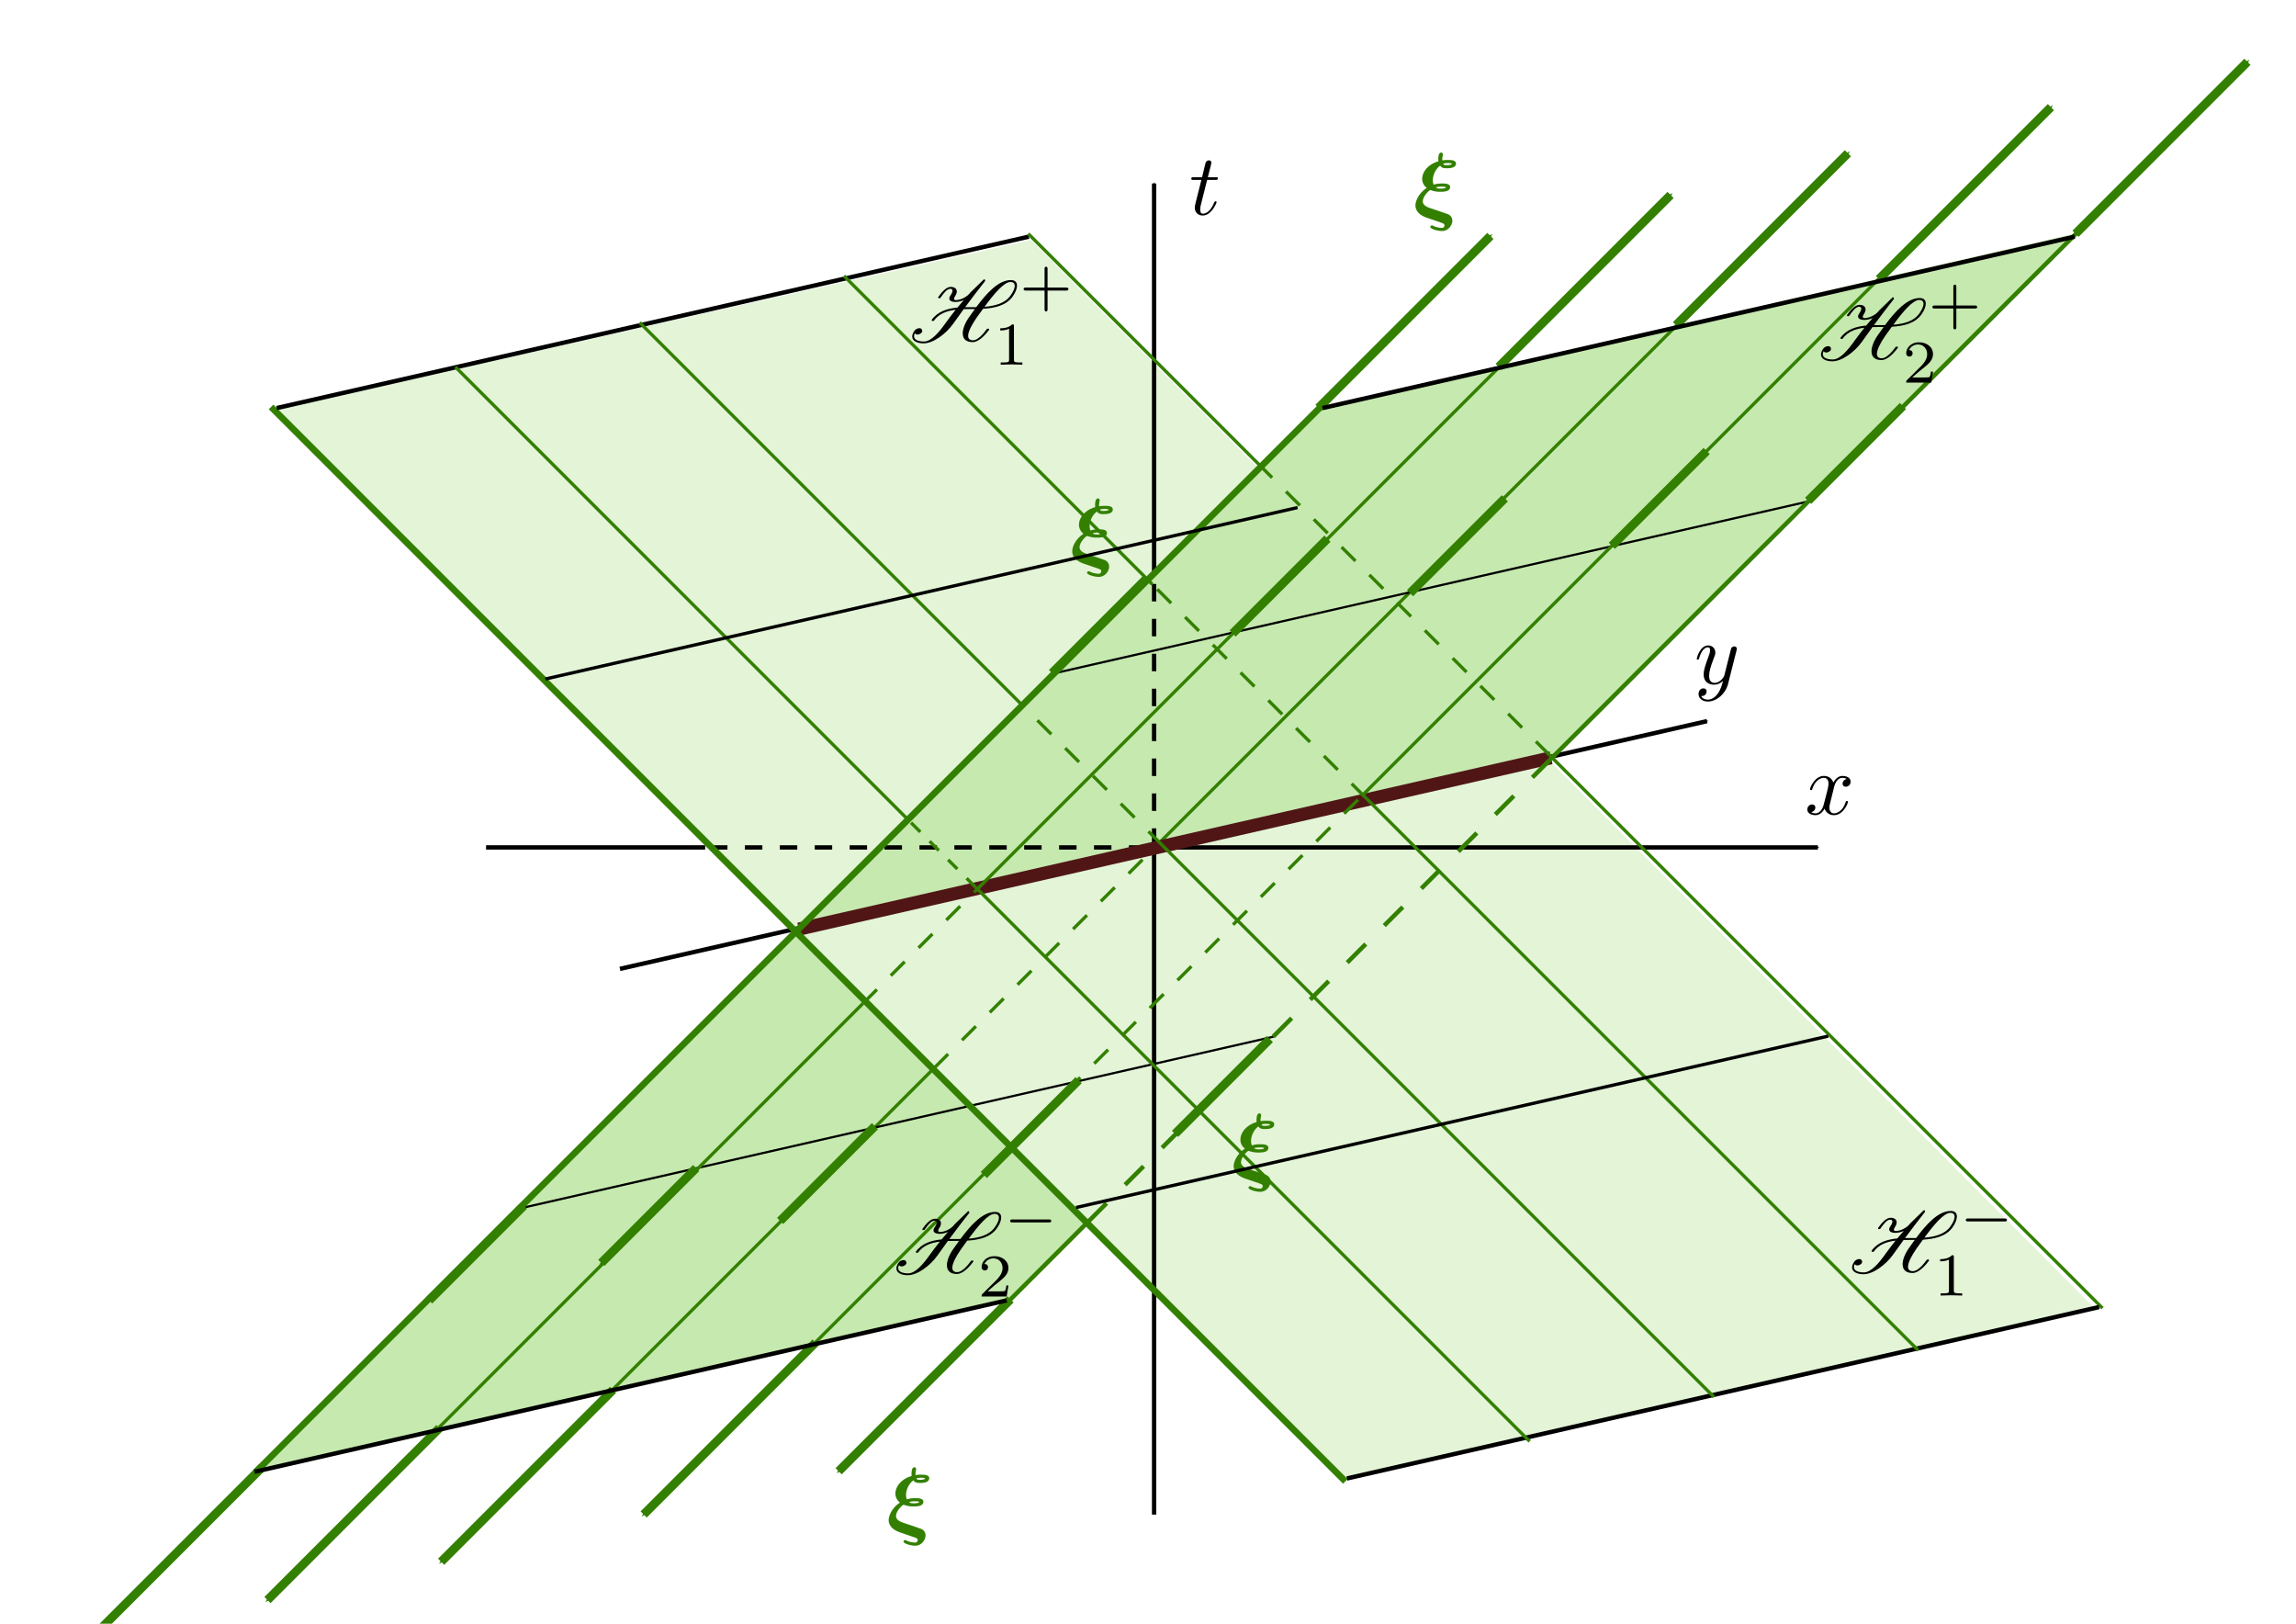 <?xml version="1.0" encoding="UTF-8" standalone="no"?>
<!-- Created with Inkscape (http://www.inkscape.org/) -->

<svg
   xmlns:ns0="http://www.iki.fi/pav/software/textext/"
   xmlns:dc="http://purl.org/dc/elements/1.1/"
   xmlns:cc="http://creativecommons.org/ns#"
   xmlns:rdf="http://www.w3.org/1999/02/22-rdf-syntax-ns#"
   xmlns:svg="http://www.w3.org/2000/svg"
   xmlns="http://www.w3.org/2000/svg"
   xmlns:sodipodi="http://sodipodi.sourceforge.net/DTD/sodipodi-0.dtd"
   xmlns:inkscape="http://www.inkscape.org/namespaces/inkscape"
   width="1052.362"
   height="744.094"
   id="svg2"
   version="1.1"
   inkscape:version="0.48.4 r9939"
   sodipodi:docname="sta_hplane_bifur.svg">
  <sodipodi:namedview
     id="base"
     pagecolor="#ffffff"
     bordercolor="#666666"
     borderopacity="1.0"
     inkscape:pageopacity="0.0"
     inkscape:pageshadow="2"
     inkscape:zoom="0.98260284"
     inkscape:cx="535.77594"
     inkscape:cy="354.37219"
     inkscape:document-units="px"
     inkscape:current-layer="layer1"
     showgrid="false"
     inkscape:window-width="1535"
     inkscape:window-height="876"
     inkscape:window-x="65"
     inkscape:window-y="24"
     inkscape:window-maximized="1"
     showguides="true"
     inkscape:guide-bbox="true">
    <inkscape:grid
       type="xygrid"
       id="grid2985"
       empspacing="5"
       visible="true"
       enabled="true"
       snapvisiblegridlinesonly="true" />
  </sodipodi:namedview>
  <defs
     id="defs4">
    <marker
       inkscape:stockid="Arrow1Lend"
       orient="auto"
       refY="0.0"
       refX="0.0"
       id="Arrow1Lend"
       style="overflow:visible;">
      <path
         id="path3768"
         d="M 0.0,0.0 L 5.0,-5.0 L -12.5,0.0 L 5.0,5.0 L 0.0,0.0 z "
         style="fill-rule:evenodd;stroke:#000000;stroke-width:1.0pt;"
         transform="scale(0.8) rotate(180) translate(12.5,0)" />
    </marker>
    <marker
       inkscape:stockid="Arrow1Mend"
       orient="auto"
       refY="0.0"
       refX="0.0"
       id="Arrow1Mend"
       style="overflow:visible;">
      <path
         id="path3774"
         d="M 0.0,0.0 L 5.0,-5.0 L -12.5,0.0 L 5.0,5.0 L 0.0,0.0 z "
         style="fill-rule:evenodd;stroke:#000000;stroke-width:1.0pt;"
         transform="scale(0.4) rotate(180) translate(10,0)" />
    </marker>
    <marker
       inkscape:stockid="Arrow1Mend"
       orient="auto"
       refY="0"
       refX="0"
       id="Arrow1Mend-6"
       style="overflow:visible">
      <path
         inkscape:connector-curvature="0"
         id="path3774-8"
         d="M 0,0 5,-5 -12.5,0 5,5 0,0 z"
         style="fill-rule:evenodd;stroke:#000000;stroke-width:1pt"
         transform="matrix(-0.4,0,0,-0.4,-4,0)" />
    </marker>
    <marker
       inkscape:stockid="Arrow1Mend"
       orient="auto"
       refY="0"
       refX="0"
       id="Arrow1Mend-0"
       style="overflow:visible">
      <path
         inkscape:connector-curvature="0"
         id="path3774-1"
         d="M 0,0 5,-5 -12.5,0 5,5 0,0 z"
         style="fill-rule:evenodd;stroke:#000000;stroke-width:1pt"
         transform="matrix(-0.4,0,0,-0.4,-4,0)" />
    </marker>
    <marker
       inkscape:stockid="Arrow1Mend"
       orient="auto"
       refY="0"
       refX="0"
       id="Arrow1Mend-60"
       style="overflow:visible">
      <path
         inkscape:connector-curvature="0"
         id="path3774-4"
         d="M 0,0 5,-5 -12.5,0 5,5 0,0 z"
         style="fill-rule:evenodd;stroke:#000000;stroke-width:1pt"
         transform="matrix(-0.4,0,0,-0.4,-4,0)" />
    </marker>
    <marker
       inkscape:stockid="Arrow1Mend-60P"
       orient="auto"
       refY="0"
       refX="0"
       id="Arrow1Mend-60P"
       style="overflow:visible">
      <path
         inkscape:connector-curvature="0"
         id="path6570"
         d="M 0,0 5,-5 -12.5,0 5,5 0,0 z"
         style="stroke:#44aa00;stroke-width:1pt;fill:#44aa00;fill-rule:evenodd"
         transform="matrix(-0.4,0,0,-0.4,-4,0)" />
    </marker>
    <marker
       inkscape:stockid="Arrow1Mend-60P4"
       orient="auto"
       refY="0"
       refX="0"
       id="Arrow1Mend-60P4"
       style="overflow:visible">
      <path
         inkscape:connector-curvature="0"
         id="path6635"
         d="M 0,0 5,-5 -12.5,0 5,5 0,0 z"
         style="fill-rule:evenodd;stroke:#338000;stroke-width:1pt;fill:#338000"
         transform="matrix(-0.4,0,0,-0.4,-4,0)" />
    </marker>
    <marker
       inkscape:stockid="Arrow1Mend-60P4"
       orient="auto"
       refY="0"
       refX="0"
       id="Arrow1Mend-60P4-4"
       style="overflow:visible">
      <path
         inkscape:connector-curvature="0"
         id="path6635-5"
         d="M 0,0 5,-5 -12.5,0 5,5 0,0 z"
         style="fill:#338000;fill-rule:evenodd;stroke:#338000;stroke-width:1pt"
         transform="matrix(-0.4,0,0,-0.4,-4,0)" />
    </marker>
    <marker
       inkscape:stockid="Arrow1Mend-60P4"
       orient="auto"
       refY="0"
       refX="0"
       id="Arrow1Mend-60P4-7"
       style="overflow:visible">
      <path
         inkscape:connector-curvature="0"
         id="path6635-50"
         d="M 0,0 5,-5 -12.5,0 5,5 0,0 z"
         style="fill:#338000;fill-rule:evenodd;stroke:#338000;stroke-width:1pt"
         transform="matrix(-0.4,0,0,-0.4,-4,0)" />
    </marker>
    <marker
       inkscape:stockid="Arrow1Mend-60P4"
       orient="auto"
       refY="0"
       refX="0"
       id="Arrow1Mend-60P4-3"
       style="overflow:visible">
      <path
         inkscape:connector-curvature="0"
         id="path6635-3"
         d="M 0,0 5,-5 -12.5,0 5,5 0,0 z"
         style="fill:#338000;fill-rule:evenodd;stroke:#338000;stroke-width:1pt"
         transform="matrix(-0.4,0,0,-0.4,-4,0)" />
    </marker>
    <marker
       inkscape:stockid="Arrow1Mend-60P4"
       orient="auto"
       refY="0"
       refX="0"
       id="Arrow1Mend-60P4-1"
       style="overflow:visible">
      <path
         inkscape:connector-curvature="0"
         id="path6635-8"
         d="M 0,0 5,-5 -12.5,0 5,5 0,0 z"
         style="fill:#338000;fill-rule:evenodd;stroke:#338000;stroke-width:1pt"
         transform="matrix(-0.4,0,0,-0.4,-4,0)" />
    </marker>
    <marker
       inkscape:stockid="Arrow1Mend-60P4"
       orient="auto"
       refY="0"
       refX="0"
       id="Arrow1Mend-60P4-15"
       style="overflow:visible">
      <path
         inkscape:connector-curvature="0"
         id="path6635-9"
         d="M 0,0 5,-5 -12.5,0 5,5 0,0 z"
         style="fill:#338000;fill-rule:evenodd;stroke:#338000;stroke-width:1pt"
         transform="matrix(-0.4,0,0,-0.4,-4,0)" />
    </marker>
    <marker
       inkscape:stockid="Arrow1Mend-60P4"
       orient="auto"
       refY="0"
       refX="0"
       id="Arrow1Mend-60P4-72"
       style="overflow:visible">
      <path
         inkscape:connector-curvature="0"
         id="path6635-2"
         d="M 0,0 5,-5 -12.5,0 5,5 0,0 z"
         style="fill:#338000;fill-rule:evenodd;stroke:#338000;stroke-width:1pt"
         transform="matrix(-0.4,0,0,-0.4,-4,0)" />
    </marker>
    <marker
       inkscape:stockid="Arrow1Mend-60P4"
       orient="auto"
       refY="0"
       refX="0"
       id="Arrow1Mend-60P4-48"
       style="overflow:visible">
      <path
         inkscape:connector-curvature="0"
         id="path6635-58"
         d="M 0,0 5,-5 -12.5,0 5,5 0,0 z"
         style="fill:#338000;fill-rule:evenodd;stroke:#338000;stroke-width:1pt"
         transform="matrix(-0.4,0,0,-0.4,-4,0)" />
    </marker>
    <marker
       inkscape:stockid="Arrow1Mend-60P4"
       orient="auto"
       refY="0"
       refX="0"
       id="Arrow1Mend-60P4-6"
       style="overflow:visible">
      <path
         inkscape:connector-curvature="0"
         id="path6635-0"
         d="M 0,0 5,-5 -12.5,0 5,5 0,0 z"
         style="fill:#338000;fill-rule:evenodd;stroke:#338000;stroke-width:1pt"
         transform="matrix(-0.4,0,0,-0.4,-4,0)" />
    </marker>
    <marker
       inkscape:stockid="Arrow1Mend-60P4"
       orient="auto"
       refY="0"
       refX="0"
       id="Arrow1Mend-60P4-5"
       style="overflow:visible">
      <path
         inkscape:connector-curvature="0"
         id="path6635-4"
         d="M 0,0 5,-5 -12.5,0 5,5 0,0 z"
         style="fill:#338000;fill-rule:evenodd;stroke:#338000;stroke-width:1pt"
         transform="matrix(-0.4,0,0,-0.4,-4,0)" />
    </marker>
    <marker
       inkscape:stockid="Arrow1Mend-60P4"
       orient="auto"
       refY="0"
       refX="0"
       id="Arrow1Mend-60P4-54"
       style="overflow:visible">
      <path
         inkscape:connector-curvature="0"
         id="path6635-95"
         d="M 0,0 5,-5 -12.5,0 5,5 0,0 z"
         style="fill:#338000;fill-rule:evenodd;stroke:#338000;stroke-width:1pt"
         transform="matrix(-0.4,0,0,-0.4,-4,0)" />
    </marker>
    <marker
       inkscape:stockid="Arrow1Mend-60P4"
       orient="auto"
       refY="0"
       refX="0"
       id="Arrow1Mend-60P4-40"
       style="overflow:visible">
      <path
         inkscape:connector-curvature="0"
         id="path6635-1"
         d="M 0,0 5,-5 -12.5,0 5,5 0,0 z"
         style="fill:#338000;fill-rule:evenodd;stroke:#338000;stroke-width:1pt"
         transform="matrix(-0.4,0,0,-0.4,-4,0)" />
    </marker>
    <marker
       inkscape:stockid="Arrow1Mend-60P4"
       orient="auto"
       refY="0"
       refX="0"
       id="Arrow1Mend-60P4-409"
       style="overflow:visible">
      <path
         inkscape:connector-curvature="0"
         id="path6635-55"
         d="M 0,0 5,-5 -12.5,0 5,5 0,0 z"
         style="fill:#338000;fill-rule:evenodd;stroke:#338000;stroke-width:1pt"
         transform="matrix(-0.4,0,0,-0.4,-4,0)" />
    </marker>
    <marker
       inkscape:stockid="Arrow1Mend-60P4"
       orient="auto"
       refY="0"
       refX="0"
       id="Arrow1Mend-60P4-8"
       style="overflow:visible">
      <path
         inkscape:connector-curvature="0"
         id="path6635-45"
         d="M 0,0 5,-5 -12.5,0 5,5 0,0 z"
         style="fill:#338000;fill-rule:evenodd;stroke:#338000;stroke-width:1pt"
         transform="matrix(-0.4,0,0,-0.4,-4,0)" />
    </marker>
    <marker
       inkscape:stockid="Arrow1Mend-60P4"
       orient="auto"
       refY="0"
       refX="0"
       id="Arrow1Mend-60P4-0"
       style="overflow:visible">
      <path
         inkscape:connector-curvature="0"
         id="path6635-90"
         d="M 0,0 5,-5 -12.5,0 5,5 0,0 z"
         style="fill:#338000;fill-rule:evenodd;stroke:#338000;stroke-width:1pt"
         transform="matrix(-0.4,0,0,-0.4,-4,0)" />
    </marker>
    <marker
       inkscape:stockid="Arrow1Mend-60P4"
       orient="auto"
       refY="0"
       refX="0"
       id="Arrow1Mend-60P4-39"
       style="overflow:visible">
      <path
         inkscape:connector-curvature="0"
         id="path6635-19"
         d="M 0,0 5,-5 -12.5,0 5,5 0,0 z"
         style="fill:#338000;fill-rule:evenodd;stroke:#338000;stroke-width:1pt"
         transform="matrix(-0.4,0,0,-0.4,-4,0)" />
    </marker>
    <marker
       inkscape:stockid="Arrow1Mend-60P4"
       orient="auto"
       refY="0"
       refX="0"
       id="Arrow1Mend-60P4-76"
       style="overflow:visible">
      <path
         inkscape:connector-curvature="0"
         id="path6635-28"
         d="M 0,0 5,-5 -12.5,0 5,5 0,0 z"
         style="fill:#338000;fill-rule:evenodd;stroke:#338000;stroke-width:1pt"
         transform="matrix(-0.4,0,0,-0.4,-4,0)" />
    </marker>
    <marker
       inkscape:stockid="Arrow1Mend-60P4"
       orient="auto"
       refY="0"
       refX="0"
       id="Arrow1Mend-60P4-32"
       style="overflow:visible">
      <path
         inkscape:connector-curvature="0"
         id="path6635-44"
         d="M 0,0 5,-5 -12.5,0 5,5 0,0 z"
         style="fill:#338000;fill-rule:evenodd;stroke:#338000;stroke-width:1pt"
         transform="matrix(-0.4,0,0,-0.4,-4,0)" />
    </marker>
    <marker
       inkscape:stockid="Arrow1Mend-60P4"
       orient="auto"
       refY="0"
       refX="0"
       id="Arrow1Mend-60P4-84"
       style="overflow:visible">
      <path
         inkscape:connector-curvature="0"
         id="path6635-14"
         d="M 0,0 5,-5 -12.5,0 5,5 0,0 z"
         style="fill:#338000;fill-rule:evenodd;stroke:#338000;stroke-width:1pt"
         transform="matrix(-0.4,0,0,-0.4,-4,0)" />
    </marker>
    <marker
       inkscape:stockid="Arrow1Mend-60P4"
       orient="auto"
       refY="0"
       refX="0"
       id="Arrow1Mend-60P4-42"
       style="overflow:visible">
      <path
         inkscape:connector-curvature="0"
         id="path6635-89"
         d="M 0,0 5,-5 -12.5,0 5,5 0,0 z"
         style="fill:#338000;fill-rule:evenodd;stroke:#338000;stroke-width:1pt"
         transform="matrix(-0.4,0,0,-0.4,-4,0)" />
    </marker>
    <marker
       inkscape:stockid="Arrow1Mend-60P4"
       orient="auto"
       refY="0"
       refX="0"
       id="Arrow1Mend-60P4-2"
       style="overflow:visible">
      <path
         inkscape:connector-curvature="0"
         id="path6635-83"
         d="M 0,0 5,-5 -12.5,0 5,5 0,0 z"
         style="fill:#338000;fill-rule:evenodd;stroke:#338000;stroke-width:1pt"
         transform="matrix(-0.4,0,0,-0.4,-4,0)" />
    </marker>
    <marker
       inkscape:stockid="Arrow1Mend-60P4e"
       orient="auto"
       refY="0"
       refX="0"
       id="Arrow1Mend-60P4e"
       style="overflow:visible">
      <path
         inkscape:connector-curvature="0"
         id="path9111"
         d="M 0,0 5,-5 -12.5,0 5,5 0,0 z"
         style="stroke:#165016;stroke-width:1pt;fill:#165016;fill-rule:evenodd"
         transform="matrix(-0.4,0,0,-0.4,-4,0)" />
    </marker>
    <marker
       inkscape:stockid="Arrow1Mend-60P4e"
       orient="auto"
       refY="0"
       refX="0"
       id="Arrow1Mend-60P4e-5"
       style="overflow:visible">
      <path
         inkscape:connector-curvature="0"
         id="path9111-5"
         d="M 0,0 5,-5 -12.5,0 5,5 0,0 z"
         style="fill:#165016;fill-rule:evenodd;stroke:#165016;stroke-width:1pt"
         transform="matrix(-0.4,0,0,-0.4,-4,0)" />
    </marker>
  </defs>
  <g
     inkscape:label="Calque 1"
     inkscape:groupmode="layer"
     id="layer1"
     transform="translate(0,-308.268)">
    <path
       style="fill:#c6e9af;stroke:none;stroke-width:1px;stroke-linecap:butt;stroke-linejoin:miter;stroke-opacity:1"
       d="M 117.403,982.48 604.717,495.165 952.267,415.033 462.157,904.211 z"
       id="path4761"
       inkscape:connector-curvature="0" />
    <path
       style="fill:#e3f4d7;stroke:none"
       d="M 960.887,908.649 472.554,418.282 127.04,495.894 616.133,986.09 z"
       id="path4761-3"
       inkscape:connector-curvature="0"
       sodipodi:nodetypes="ccccc" />
    <path
       style="fill:#c6e9af;stroke:none;stroke-width:1px;stroke-linecap:butt;stroke-linejoin:miter;stroke-opacity:1;fill-opacity:1"
       d="M 367.392,424.535 578.057,214.888 710.358,345.154 z"
       id="path4371"
       inkscape:connector-curvature="0"
       transform="translate(0,308.268)" />
    <path
       style="fill:none;stroke:#000000;stroke-width:2;stroke-linecap:butt;stroke-linejoin:miter;stroke-miterlimit:4;stroke-opacity:1;stroke-dasharray:none;marker-end:none"
       d="m 528.979,1002.362 0,-306.486"
       id="path4804"
       inkscape:connector-curvature="0"
       sodipodi:nodetypes="cc" />
    <path
       style="fill:none;stroke:#000000;stroke-width:2;stroke-linecap:butt;stroke-linejoin:miter;stroke-miterlimit:4;stroke-opacity:1;stroke-dasharray:8, 8;stroke-dashoffset:0;marker-end:none"
       d="m 528.979,695.876 0,-125.259"
       id="path4802"
       inkscape:connector-curvature="0"
       sodipodi:nodetypes="cc" />
    <path
       style="fill:none;stroke:#000000;stroke-width:2;stroke-linecap:butt;stroke-linejoin:miter;stroke-miterlimit:4;stroke-opacity:1;stroke-dasharray:none;marker-end:url(#Arrow1Mend)"
       d="m 528.979,570.616 0,-178.254"
       id="path2991" />
    <path
       style="fill:none;stroke:#000000;stroke-width:2;stroke-linecap:butt;stroke-linejoin:miter;stroke-miterlimit:4;stroke-opacity:1;stroke-dasharray:none;marker-end:none"
       d="m 222.781,696.612 100.429,0"
       id="path5570"
       inkscape:connector-curvature="0" />
    <path
       style="fill:none;stroke:#000000;stroke-width:2;stroke-linecap:butt;stroke-linejoin:miter;stroke-miterlimit:4;stroke-opacity:1;stroke-dasharray:8,8;stroke-dashoffset:0;marker-end:none"
       d="m 325.428,696.612 c 68.227,0 136.453,0 204.68,0"
       id="path5568"
       inkscape:connector-curvature="0" />
    <path
       style="fill:none;stroke:#000000;stroke-width:2;stroke-linecap:butt;stroke-linejoin:miter;stroke-miterlimit:4;stroke-opacity:1;stroke-dasharray:none;marker-end:url(#Arrow1Mend-60);marker-start:none"
       d="m 530.738,696.612 c 100.83,0 201.661,0 302.491,0"
       id="path2991-6" />
    <g
       id="g4297">
      <path
         id="path4295"
         d="M 278.226,947.656 428.2,797.682"
         style="fill:#338000;stroke:#338000;stroke-width:1.5;stroke-linecap:butt;stroke-linejoin:miter;stroke-miterlimit:4;stroke-opacity:1;stroke-dasharray:none" />
      <path
         id="path4293"
         d="M 428.2,797.682 529.971,695.912"
         style="fill:#338000;stroke:#338000;stroke-width:1.5;stroke-linecap:butt;stroke-linejoin:miter;stroke-miterlimit:4;stroke-opacity:1;stroke-dasharray:9,9;stroke-dashoffset:0" />
      <path
         id="path4601"
         d="M 529.971,695.912 770.615,455.267"
         style="fill:#338000;stroke:#338000;stroke-width:1.5;stroke-linecap:butt;stroke-linejoin:miter;stroke-miterlimit:4;stroke-opacity:1;stroke-dasharray:none" />
    </g>
    <path
       style="fill:none;stroke:#000000;stroke-width:2;stroke-linecap:butt;stroke-linejoin:miter;stroke-opacity:1;stroke-miterlimit:4;stroke-dasharray:none;marker-start:none;marker-end:url(#Arrow1Mend-60)"
       d="M 284.149,752.273 782.402,638.737"
       id="path4621"
       inkscape:connector-curvature="0" />
    <path
       style="fill:none;stroke:#000000;stroke-width:1;stroke-linecap:butt;stroke-linejoin:miter;stroke-miterlimit:4;stroke-opacity:1;stroke-dasharray:none"
       d="M 483.295,616.803 828.063,538.241"
       id="path4621-9-0"
       inkscape:connector-curvature="0" />
    <path
       style="fill:none;stroke:#000000;stroke-width:1;stroke-linecap:butt;stroke-linejoin:miter;stroke-miterlimit:4;stroke-opacity:1;stroke-dasharray:none"
       d="M 238.996,861.891 583.764,783.329"
       id="path4621-9-0-7"
       inkscape:connector-curvature="0" />
    <path
       style="fill:none;stroke:#501616;stroke-width:6;stroke-linecap:butt;stroke-linejoin:miter;stroke-miterlimit:4;stroke-opacity:1;stroke-dasharray:none"
       d="M 366.146,734.066 710.914,655.504"
       id="path4621-9-0-7-9"
       inkscape:connector-curvature="0" />
    <path
       style="fill:#338000;stroke:#338000;stroke-width:4;stroke-linecap:butt;stroke-linejoin:miter;stroke-miterlimit:4;stroke-opacity:1;stroke-dasharray:none;marker-end:url(#Arrow1Mend-60P4)"
       d="m 604.331,495.187 78.788,-78.788"
       id="path6363"
       inkscape:connector-curvature="0" />
    <path
       style="fill:#338000;stroke:#338000;stroke-width:4;stroke-linecap:butt;stroke-linejoin:miter;stroke-miterlimit:4;stroke-opacity:1;stroke-dasharray:none;marker-end:url(#Arrow1Mend-60P4)"
       d="m 686.913,476.392 78.788,-78.788"
       id="path6363-8"
       inkscape:connector-curvature="0" />
    <g
       id="g4308">
      <path
         id="path4306"
         d="M 370.945,926.25 463.347,833.847"
         style="fill:#338000;stroke:#338000;stroke-width:1.5;stroke-linecap:butt;stroke-linejoin:miter;stroke-miterlimit:4;stroke-opacity:1;stroke-dasharray:none" />
      <path
         id="path4304"
         d="M 463.347,833.847 624.145,673.05"
         style="fill:#338000;stroke:#338000;stroke-width:1.5;stroke-linecap:butt;stroke-linejoin:miter;stroke-miterlimit:4;stroke-opacity:1;stroke-dasharray:9,9;stroke-dashoffset:0" />
      <path
         id="path4601-9"
         d="M 624.145,673.05 863.334,433.861"
         style="fill:#338000;stroke:#338000;stroke-width:1.5;stroke-linecap:butt;stroke-linejoin:miter;stroke-miterlimit:4;stroke-opacity:1;stroke-dasharray:none" />
    </g>
    <path
       style="fill:#338000;stroke:#338000;stroke-width:4;stroke-linecap:butt;stroke-linejoin:miter;stroke-miterlimit:4;stroke-opacity:1;stroke-dasharray:none;marker-end:url(#Arrow1Mend-60P4)"
       d="m 861.222,436.163 78.788,-78.788"
       id="path6363-5"
       inkscape:connector-curvature="0" />
    <path
       style="fill:#338000;stroke:#338000;stroke-width:4;stroke-linecap:butt;stroke-linejoin:miter;stroke-miterlimit:4;stroke-opacity:1;stroke-dasharray:none;marker-end:url(#Arrow1Mend-60P4)"
       d="m 951.326,415.383 78.788,-78.788"
       id="path6363-84"
       inkscape:connector-curvature="0" />
    <path
       style="fill:#338000;stroke:#338000;stroke-width:4;stroke-linecap:butt;stroke-linejoin:miter;stroke-miterlimit:4;stroke-opacity:1;stroke-dasharray:none;marker-end:url(#Arrow1Mend-60P4)"
       d="M 768.178,457.284 846.967,378.496"
       id="path6363-0"
       inkscape:connector-curvature="0" />
    <path
       style="fill:#338000;stroke:#338000;stroke-width:4;stroke-linecap:butt;stroke-linejoin:miter;stroke-miterlimit:4;stroke-opacity:1;stroke-dasharray:none;marker-end:url(#Arrow1Mend-60P4)"
       d="m 280.975,945.189 -78.788,78.788"
       id="path6363-0-0"
       inkscape:connector-curvature="0" />
    <path
       style="fill:#338000;stroke:#338000;stroke-width:4;stroke-linecap:butt;stroke-linejoin:miter;stroke-miterlimit:4;stroke-opacity:1;stroke-dasharray:none;marker-end:url(#Arrow1Mend-60P4)"
       d="M 120.226,980.597 41.438,1059.385"
       id="path6363-0-0-6"
       inkscape:connector-curvature="0" />
    <g
       id="g4286">
      <path
         id="path4284"
         d="M 195.92,967.73 395.557,768.092"
         style="fill:none;stroke:#338000;stroke-width:1.5;stroke-linecap:butt;stroke-linejoin:miter;stroke-miterlimit:4;stroke-opacity:1;stroke-dasharray:none" />
      <path
         id="path4282"
         d="m 395.557,768.092 51.394,-51.394"
         style="fill:none;stroke:#338000;stroke-width:1.5;stroke-linecap:butt;stroke-linejoin:miter;stroke-miterlimit:4;stroke-opacity:1;stroke-dasharray:9,9;stroke-dashoffset:0" />
      <path
         id="path4601-1"
         d="M 446.951,716.698 688.309,475.34"
         style="fill:none;stroke:#338000;stroke-width:1.5;stroke-linecap:butt;stroke-linejoin:miter;stroke-miterlimit:4;stroke-opacity:1;stroke-dasharray:none" />
    </g>
    <path
       style="fill:#338000;stroke:#338000;stroke-width:4;stroke-linecap:butt;stroke-linejoin:miter;stroke-miterlimit:4;stroke-opacity:1;stroke-dasharray:none;marker-end:url(#Arrow1Mend-60P4)"
       d="m 201.384,962.731 -78.788,78.788"
       id="path6363-0-0-1"
       inkscape:connector-curvature="0" />
    <path
       style="fill:#338000;stroke:#338000;stroke-width:4;stroke-linecap:butt;stroke-linejoin:miter;stroke-miterlimit:4;stroke-opacity:1;stroke-dasharray:none;marker-end:url(#Arrow1Mend-60P4)"
       d="m 373.807,923.51 -78.788,78.788"
       id="path6363-0-0-8"
       inkscape:connector-curvature="0" />
    <path
       style="fill:#338000;stroke:#338000;stroke-width:4;stroke-linecap:butt;stroke-linejoin:miter;stroke-miterlimit:4;stroke-opacity:1;stroke-dasharray:none;marker-end:url(#Arrow1Mend-60P4)"
       d="M 463.165,903.715 384.377,982.504"
       id="path6363-0-0-3"
       inkscape:connector-curvature="0" />
    <path
       style="fill:#338000;stroke:#338000;stroke-width:4;stroke-linecap:butt;stroke-linejoin:miter;stroke-miterlimit:4;stroke-opacity:1;stroke-dasharray:none;marker-end:url(#Arrow1Mend-60P4)"
       d="m 646.277,580.096 43.461,-43.461"
       id="path6363-5-1"
       inkscape:connector-curvature="0" />
    <path
       style="fill:#338000;stroke:#338000;stroke-width:4;stroke-linecap:butt;stroke-linejoin:miter;stroke-miterlimit:4;stroke-opacity:1;stroke-dasharray:none;marker-end:url(#Arrow1Mend-60P4)"
       d="m 482.194,616.707 43.461,-43.461"
       id="path6363-5-1-8"
       inkscape:connector-curvature="0" />
    <path
       style="fill:#338000;stroke:#338000;stroke-width:4;stroke-linecap:butt;stroke-linejoin:miter;stroke-miterlimit:4;stroke-opacity:1;stroke-dasharray:none;marker-end:url(#Arrow1Mend-60P4)"
       d="m 564.984,598.58 43.461,-43.461"
       id="path6363-5-1-0"
       inkscape:connector-curvature="0" />
    <path
       style="fill:#338000;stroke:#338000;stroke-width:4;stroke-linecap:butt;stroke-linejoin:miter;stroke-miterlimit:4;stroke-opacity:1;stroke-dasharray:none;marker-end:url(#Arrow1Mend-60P4)"
       d="m 738.791,558.403 43.461,-43.461"
       id="path6363-5-1-2"
       inkscape:connector-curvature="0" />
    <path
       style="fill:#338000;stroke:#338000;stroke-width:4;stroke-linecap:butt;stroke-linejoin:miter;stroke-miterlimit:4;stroke-opacity:1;stroke-dasharray:none;marker-end:url(#Arrow1Mend-60P4)"
       d="M 828.747,537.792 872.208,494.331"
       id="path6363-5-1-7"
       inkscape:connector-curvature="0" />
    <path
       style="fill:#338000;stroke:#338000;stroke-width:4;stroke-linecap:butt;stroke-linejoin:miter;stroke-miterlimit:4;stroke-opacity:1;stroke-dasharray:none;marker-end:url(#Arrow1Mend-60P4)"
       d="m 240.167,860.759 -43.461,43.461"
       id="path6363-5-1-7-6"
       inkscape:connector-curvature="0" />
    <path
       style="fill:#338000;stroke:#338000;stroke-width:4;stroke-linecap:butt;stroke-linejoin:miter;stroke-miterlimit:4;stroke-opacity:1;stroke-dasharray:none;marker-end:url(#Arrow1Mend-60P4)"
       d="M 319.074,843.564 275.613,887.025"
       id="path6363-5-1-7-6-2"
       inkscape:connector-curvature="0" />
    <path
       style="fill:#338000;stroke:#338000;stroke-width:4;stroke-linecap:butt;stroke-linejoin:miter;stroke-miterlimit:4;stroke-opacity:1;stroke-dasharray:none;marker-end:url(#Arrow1Mend-60P4)"
       d="m 401.022,824.342 -43.461,43.461"
       id="path6363-5-1-7-6-0"
       inkscape:connector-curvature="0" />
    <path
       style="fill:#338000;stroke:#338000;stroke-width:4;stroke-linecap:butt;stroke-linejoin:miter;stroke-miterlimit:4;stroke-opacity:1;stroke-dasharray:none;marker-end:url(#Arrow1Mend-60P4)"
       d="M 494.392,803.265 450.932,846.726"
       id="path6363-5-1-7-6-1"
       inkscape:connector-curvature="0" />
    <path
       style="fill:#338000;stroke:#338000;stroke-width:4;stroke-linecap:butt;stroke-linejoin:miter;stroke-miterlimit:4;stroke-opacity:1;stroke-dasharray:none;marker-end:url(#Arrow1Mend-60P4)"
       d="M 582.031,784.422 538.57,827.883"
       id="path6363-5-1-7-6-4"
       inkscape:connector-curvature="0" />
    <g
       style="font-style:normal;font-variant:normal;font-weight:normal;font-stretch:normal;letter-spacing:normal;word-spacing:normal;text-anchor:start;fill:none;stroke:#000000;stroke-linecap:butt;stroke-linejoin:miter;stroke-miterlimit:10.433;stroke-opacity:1;stroke-dasharray:none;stroke-dashoffset:0"
       id="g7527"
       transform="matrix(4,0,0,-4,-348.628,3235.115)"
       xml:space="preserve"
       stroke-miterlimit="10.433"
       font-style="normal"
       font-variant="normal"
       font-weight="normal"
       font-stretch="normal"
       font-size-adjust="none"
       letter-spacing="normal"
       word-spacing="normal"
       ns0:text="$t$"
       ns0:preamble="/home/eric/BHLectures/Notes/latex_inkscape.ini"><path
         style="fill:#000000;stroke-width:0"
         inkscape:connector-curvature="0"
         d="m 225.48,711.1 h 0.94 c 0.2,0 0.29,0 0.29,0.2 0,0.11 -0.09,0.11 -0.27,0.11 h -0.88 c 0.36,1.41 0.41,1.61 0.41,1.67 0,0.16 -0.12,0.26 -0.29,0.26 -0.03,0 -0.31,-0.01 -0.4,-0.35 l -0.38,-1.58 h -0.94 c -0.2,0 -0.3,0 -0.3,-0.19 0,-0.12 0.08,-0.12 0.28,-0.12 h 0.88 c -0.72,-2.82 -0.76,-2.99 -0.76,-3.17 0,-0.54 0.38,-0.91 0.91,-0.91 1.02,0 1.59,1.45 1.59,1.53 0,0.1 -0.08,0.1 -0.12,0.1 -0.09,0 -0.1,-0.04 -0.15,-0.14 -0.43,-1.04 -0.96,-1.28 -1.3,-1.28 -0.2,0 -0.3,0.13 -0.3,0.46 0,0.24 0.02,0.31 0.05,0.48 z"
         id="path7529" /></g>    <g
       style="font-style:normal;font-variant:normal;font-weight:normal;font-stretch:normal;letter-spacing:normal;word-spacing:normal;text-anchor:start;fill:none;stroke:#000000;stroke-linecap:butt;stroke-linejoin:miter;stroke-miterlimit:10.433;stroke-opacity:1;stroke-dasharray:none;stroke-dashoffset:0"
       ns0:preamble="/home/eric/BHLectures/Notes/latex_inkscape.ini"
       ns0:text="$y$"
       word-spacing="normal"
       letter-spacing="normal"
       font-size-adjust="none"
       font-stretch="normal"
       font-weight="normal"
       font-variant="normal"
       font-style="normal"
       stroke-miterlimit="10.433"
       xml:space="preserve"
       transform="matrix(4,0,0,-4,-117.186,3450.116)"
       id="content"><path
         style="fill:#000000;stroke-width:0"
         inkscape:connector-curvature="0"
         id="path7756"
         d="m 228.27,710.91 0,0.01 0,0 0,0.01 0,0 0.01,0.02 0,0.01 0,0.01 0.01,0.01 0,0.01 0,0 0,0.01 0,0.01 0.01,0.01 0,0.01 0,0 0,0.01 0,0 0,0.01 0,0.01 0,0 0,0.01 0,0 0.01,0.01 0,0.01 0,0.01 0,0.01 0,0.01 0,0.01 0,0 0,0.01 c 0,0.18 -0.14,0.27 -0.29,0.27 -0.1,0 -0.26,-0.06 -0.35,-0.21 -0.02,-0.05 -0.1,-0.36 -0.14,-0.54 -0.07,-0.26 -0.14,-0.52 -0.2,-0.79 l -0.45,-1.79 c -0.03,-0.15 -0.46,-0.85 -1.12,-0.85 -0.51,0 -0.62,0.44 -0.62,0.81 0,0.46 0.17,1.07 0.51,1.95 0.16,0.4 0.2,0.51 0.2,0.71 0,0.45 -0.32,0.82 -0.82,0.82 -0.94,0 -1.31,-1.44 -1.31,-1.53 0,-0.1 0.1,-0.1 0.12,-0.1 0.1,0 0.11,0.02 0.16,0.18 0.27,0.93 0.67,1.23 1,1.23 0.08,0 0.25,0 0.25,-0.32 0,-0.25 -0.1,-0.51 -0.17,-0.7 -0.39,-1.05 -0.57,-1.62 -0.57,-2.08 0,-0.89 0.62,-1.18 1.21,-1.18 0.39,0 0.73,0.16 1.01,0.44 -0.13,-0.51 -0.25,-1 -0.65,-1.53 -0.26,-0.34 -0.64,-0.62 -1.1,-0.62 -0.13,0 -0.58,0.03 -0.75,0.41 0.16,0 0.29,0 0.43,0.12 0.1,0.09 0.19,0.22 0.19,0.41 0,0.31 -0.26,0.35 -0.36,0.35 -0.23,0 -0.56,-0.16 -0.56,-0.65 0,-0.49 0.44,-0.86 1.05,-0.86 1.03,0 2.05,0.9 2.33,2.02 z" /></g>    <g
       id="g7950"
       transform="matrix(4,0,0,-4,-66.504,3509.921)"
       xml:space="preserve"
       stroke-miterlimit="10.433"
       font-style="normal"
       font-variant="normal"
       font-weight="normal"
       font-stretch="normal"
       font-size-adjust="none"
       letter-spacing="normal"
       word-spacing="normal"
       ns0:text="$x$"
       ns0:preamble="/home/eric/BHLectures/Notes/latex_inkscape.ini"
       style="font-style:normal;font-variant:normal;font-weight:normal;font-stretch:normal;letter-spacing:normal;word-spacing:normal;text-anchor:start;fill:none;stroke:#000000;stroke-linecap:butt;stroke-linejoin:miter;stroke-miterlimit:10.433;stroke-opacity:1;stroke-dasharray:none;stroke-dashoffset:0"><path
         style="fill:#000000;stroke-width:0"
         inkscape:connector-curvature="0"
         d="m 226.76,710.12 0,0.03 0.01,0.03 0.01,0.03 0.01,0.04 0.01,0.04 0.01,0.04 0.01,0.04 0.02,0.05 0.01,0.04 0.02,0.05 0.02,0.05 0.02,0.05 0.02,0.05 0.03,0.05 0.02,0.05 0.03,0.05 0.03,0.05 0.03,0.04 0.03,0.05 0.04,0.04 0.04,0.05 0.04,0.04 0.04,0.04 0.04,0.03 0.05,0.03 0.05,0.03 0.02,0.01 0.03,0.02 0.02,0.01 0.03,0.01 0.03,0.01 0.03,0 0.03,0.01 0.02,0.01 0.04,0 0.03,0 0.03,0.01 0.03,0 c 0.05,0 0.29,0 0.5,-0.13 -0.28,-0.05 -0.48,-0.3 -0.48,-0.54 0,-0.16 0.11,-0.35 0.38,-0.35 0.22,0 0.54,0.18 0.54,0.58 0,0.52 -0.59,0.66 -0.93,0.66 -0.58,0 -0.93,-0.53 -1.04,-0.76 -0.25,0.66 -0.79,0.76 -1.08,0.76 -1.03,0 -1.6,-1.29 -1.6,-1.53 0,-0.1 0.1,-0.1 0.12,-0.1 0.08,0 0.11,0.02 0.13,0.11 0.34,1.05 0.99,1.3 1.33,1.3 0.19,0 0.54,-0.09 0.54,-0.67 0,-0.31 -0.17,-0.97 -0.54,-2.36 -0.16,-0.62 -0.51,-1.04 -0.94,-1.04 -0.06,0 -0.29,0 -0.5,0.13 0.25,0.05 0.47,0.26 0.47,0.54 0,0.27 -0.22,0.35 -0.37,0.35 -0.3,0 -0.55,-0.26 -0.55,-0.58 0,-0.46 0.5,-0.65 0.94,-0.65 0.65,0 1.01,0.69 1.04,0.75 0.12,-0.37 0.48,-0.75 1.07,-0.75 1.03,0 1.6,1.28 1.6,1.53 0,0.1 -0.09,0.1 -0.12,0.1 -0.09,0 -0.11,-0.05 -0.13,-0.11 -0.33,-1.07 -1.01,-1.31 -1.33,-1.31 -0.38,0 -0.54,0.32 -0.54,0.66 0,0.22 0.06,0.44 0.17,0.87 z"
         id="path7952" /></g>    <g
       style="font-style:normal;font-variant:normal;font-weight:normal;font-stretch:normal;letter-spacing:normal;word-spacing:normal;text-anchor:start;fill:#338000;fill-opacity:1;fill-rule:evenodd;stroke:#000000;stroke-linecap:butt;stroke-linejoin:miter;stroke-miterlimit:10.433;stroke-opacity:1;stroke-dasharray:none;stroke-dashoffset:0"
       ns0:preamble="/home/eric/BHLectures/Notes/latex_inkscape.ini"
       ns0:text="$\\bm{\\xi}$"
       word-spacing="normal"
       letter-spacing="normal"
       font-size-adjust="none"
       font-stretch="normal"
       font-weight="normal"
       font-variant="normal"
       font-style="normal"
       stroke-miterlimit="10.433"
       xml:space="preserve"
       transform="matrix(4,0,0,-4,-245.926,3234.622)"
       id="g8169"><path
         id="path8171"
         d="m 225.75,710.44 -0.01,0.03 -0.01,0.03 -0.01,0.03 -0.01,0.04 -0.01,0.03 0,0.03 -0.01,0.03 -0.01,0.03 0,0.03 -0.01,0.04 0,0.03 0,0.03 -0.01,0.03 0,0.04 0,0.03 0,0.03 c 0,0.53 0.3,1.28 0.84,1.66 0.21,-0.3 0.5,-0.3 0.74,-0.3 0.27,0 1.08,0 1.08,0.54 0,0.4 -0.54,0.41 -0.96,0.41 l -0.01,-0.35 c 0.31,0 0.34,-0.01 0.5,-0.07 -0.01,-0.01 0,-0.02 -0.03,-0.06 -0.1,-0.11 -0.48,-0.11 -0.58,-0.11 -0.16,0 -0.32,0 -0.4,0.15 h 0 c 0.19,0.09 0.37,0.09 0.51,0.09 l 0.01,0.35 c -0.1,0 -0.35,0 -0.62,-0.04 0,0.31 0.06,0.54 0.06,0.56 0.02,0.08 0.02,0.09 0.02,0.12 0,0.2 -0.19,0.21 -0.2,0.21 -0.33,0 -0.33,-0.59 -0.33,-0.77 0,-0.07 0,-0.16 0.01,-0.23 -1.25,-0.36 -1.86,-1.26 -1.86,-2.01 0,-0.47 0.26,-0.85 0.52,-1.03 -1.04,-0.71 -1.29,-1.63 -1.29,-2.01 0,-0.82 0.73,-1.21 1.31,-1.42 l 1.15,-0.39 c 0.25,-0.08 0.67,-0.23 0.74,-0.27 0.08,-0.04 0.13,-0.13 0.13,-0.21 0,-0.03 -0.02,-0.29 -0.3,-0.29 -0.06,0 -0.55,0.01 -1,0.24 -0.07,0.04 -0.09,0.05 -0.13,0.05 -0.14,0 -0.2,-0.11 -0.2,-0.18 0,-0.23 0.84,-0.47 1.34,-0.47 0.77,0 1.19,0.71 1.19,1.18 0,0.43 -0.3,0.67 -0.5,0.75 -0.13,0.04 -1.06,0.36 -1.31,0.45 l -0.66,0.22 c -0.35,0.12 -0.92,0.32 -0.92,0.8 0,0.58 0.74,1.29 0.87,1.29 0.01,0 0.02,0 0.07,-0.02 0.49,-0.17 0.81,-0.17 1.08,-0.17 l 0.03,0.36 c -0.16,0 -0.38,0 -0.56,0.13 h 0 c 0.28,0.1 0.5,0.1 0.66,0.1 0.32,0 0.35,-0.01 0.51,-0.06 -0.01,-0.01 -0.02,-0.06 -0.03,-0.06 -0.1,-0.11 -0.46,-0.11 -0.58,-0.11 l -0.03,-0.36 c 0.31,0 1.12,0 1.12,0.54 0,0.41 -0.62,0.41 -0.94,0.41 -0.19,0 -0.5,0 -0.96,-0.13 z"
         style="fill:#338000;stroke-width:0"
         inkscape:connector-curvature="0" /></g>    <g
       style="font-style:normal;font-variant:normal;font-weight:normal;font-stretch:normal;letter-spacing:normal;word-spacing:normal;text-anchor:start;fill:#338000;fill-opacity:1;fill-rule:evenodd;stroke:#000000;stroke-linecap:butt;stroke-linejoin:miter;stroke-miterlimit:10.433;stroke-opacity:1;stroke-dasharray:none;stroke-dashoffset:0"
       ns0:preamble="/home/eric/BHLectures/Notes/latex_inkscape.ini"
       ns0:text="$\\bm{\\xi}$"
       word-spacing="normal"
       letter-spacing="normal"
       font-size-adjust="none"
       font-stretch="normal"
       font-weight="normal"
       font-variant="normal"
       font-style="normal"
       stroke-miterlimit="10.433"
       xml:space="preserve"
       transform="matrix(4,0,0,-4,-403.235,3393.119)"
       id="g8169-7"><path
         id="path8171-9"
         d="m 225.75,710.44 -0.01,0.03 -0.01,0.03 -0.01,0.03 -0.01,0.04 -0.01,0.03 0,0.03 -0.01,0.03 -0.01,0.03 0,0.03 -0.01,0.04 0,0.03 0,0.03 -0.01,0.03 0,0.04 0,0.03 0,0.03 c 0,0.53 0.3,1.28 0.84,1.66 0.21,-0.3 0.5,-0.3 0.74,-0.3 0.27,0 1.08,0 1.08,0.54 0,0.4 -0.54,0.41 -0.96,0.41 l -0.01,-0.35 c 0.31,0 0.34,-0.01 0.5,-0.07 -0.01,-0.01 0,-0.02 -0.03,-0.06 -0.1,-0.11 -0.48,-0.11 -0.58,-0.11 -0.16,0 -0.32,0 -0.4,0.15 h 0 c 0.19,0.09 0.37,0.09 0.51,0.09 l 0.01,0.35 c -0.1,0 -0.35,0 -0.62,-0.04 0,0.31 0.06,0.54 0.06,0.56 0.02,0.08 0.02,0.09 0.02,0.12 0,0.2 -0.19,0.21 -0.2,0.21 -0.33,0 -0.33,-0.59 -0.33,-0.77 0,-0.07 0,-0.16 0.01,-0.23 -1.25,-0.36 -1.86,-1.26 -1.86,-2.01 0,-0.47 0.26,-0.85 0.52,-1.03 -1.04,-0.71 -1.29,-1.63 -1.29,-2.01 0,-0.82 0.73,-1.21 1.31,-1.42 l 1.15,-0.39 c 0.25,-0.08 0.67,-0.23 0.74,-0.27 0.08,-0.04 0.13,-0.13 0.13,-0.21 0,-0.03 -0.02,-0.29 -0.3,-0.29 -0.06,0 -0.55,0.01 -1,0.24 -0.07,0.04 -0.09,0.05 -0.13,0.05 -0.14,0 -0.2,-0.11 -0.2,-0.18 0,-0.23 0.84,-0.47 1.34,-0.47 0.77,0 1.19,0.71 1.19,1.18 0,0.43 -0.3,0.67 -0.5,0.75 -0.13,0.04 -1.06,0.36 -1.31,0.45 l -0.66,0.22 c -0.35,0.12 -0.92,0.32 -0.92,0.8 0,0.58 0.74,1.29 0.87,1.29 0.01,0 0.02,0 0.07,-0.02 0.49,-0.17 0.81,-0.17 1.08,-0.17 l 0.03,0.36 c -0.16,0 -0.38,0 -0.56,0.13 h 0 c 0.28,0.1 0.5,0.1 0.66,0.1 0.32,0 0.35,-0.01 0.51,-0.06 -0.01,-0.01 -0.02,-0.06 -0.03,-0.06 -0.1,-0.11 -0.46,-0.11 -0.58,-0.11 l -0.03,-0.36 c 0.31,0 1.12,0 1.12,0.54 0,0.41 -0.62,0.41 -0.94,0.41 -0.19,0 -0.5,0 -0.96,-0.13 z"
         style="fill:#338000;stroke-width:0"
         inkscape:connector-curvature="0" /></g>    <g
       style="font-style:normal;font-variant:normal;font-weight:normal;font-stretch:normal;letter-spacing:normal;word-spacing:normal;text-anchor:start;fill:#338000;fill-opacity:1;fill-rule:evenodd;stroke:#000000;stroke-linecap:butt;stroke-linejoin:miter;stroke-miterlimit:10.433;stroke-opacity:1;stroke-dasharray:none;stroke-dashoffset:0"
       ns0:preamble="/home/eric/BHLectures/Notes/latex_inkscape.ini"
       ns0:text="$\\bm{\\xi}$"
       word-spacing="normal"
       letter-spacing="normal"
       font-size-adjust="none"
       font-stretch="normal"
       font-weight="normal"
       font-variant="normal"
       font-style="normal"
       stroke-miterlimit="10.433"
       xml:space="preserve"
       transform="matrix(4,0,0,-4,-329.239,3674.914)"
       id="g8169-7-1"><path
         id="path8171-9-9"
         d="m 225.75,710.44 -0.01,0.03 -0.01,0.03 -0.01,0.03 -0.01,0.04 -0.01,0.03 0,0.03 -0.01,0.03 -0.01,0.03 0,0.03 -0.01,0.04 0,0.03 0,0.03 -0.01,0.03 0,0.04 0,0.03 0,0.03 c 0,0.53 0.3,1.28 0.84,1.66 0.21,-0.3 0.5,-0.3 0.74,-0.3 0.27,0 1.08,0 1.08,0.54 0,0.4 -0.54,0.41 -0.96,0.41 l -0.01,-0.35 c 0.31,0 0.34,-0.01 0.5,-0.07 -0.01,-0.01 0,-0.02 -0.03,-0.06 -0.1,-0.11 -0.48,-0.11 -0.58,-0.11 -0.16,0 -0.32,0 -0.4,0.15 h 0 c 0.19,0.09 0.37,0.09 0.51,0.09 l 0.01,0.35 c -0.1,0 -0.35,0 -0.62,-0.04 0,0.31 0.06,0.54 0.06,0.56 0.02,0.08 0.02,0.09 0.02,0.12 0,0.2 -0.19,0.21 -0.2,0.21 -0.33,0 -0.33,-0.59 -0.33,-0.77 0,-0.07 0,-0.16 0.01,-0.23 -1.25,-0.36 -1.86,-1.26 -1.86,-2.01 0,-0.47 0.26,-0.85 0.52,-1.03 -1.04,-0.71 -1.29,-1.63 -1.29,-2.01 0,-0.82 0.73,-1.21 1.31,-1.42 l 1.15,-0.39 c 0.25,-0.08 0.67,-0.23 0.74,-0.27 0.08,-0.04 0.13,-0.13 0.13,-0.21 0,-0.03 -0.02,-0.29 -0.3,-0.29 -0.06,0 -0.55,0.01 -1,0.24 -0.07,0.04 -0.09,0.05 -0.13,0.05 -0.14,0 -0.2,-0.11 -0.2,-0.18 0,-0.23 0.84,-0.47 1.34,-0.47 0.77,0 1.19,0.71 1.19,1.18 0,0.43 -0.3,0.67 -0.5,0.75 -0.13,0.04 -1.06,0.36 -1.31,0.45 l -0.66,0.22 c -0.35,0.12 -0.92,0.32 -0.92,0.8 0,0.58 0.74,1.29 0.87,1.29 0.01,0 0.02,0 0.07,-0.02 0.49,-0.17 0.81,-0.17 1.08,-0.17 l 0.03,0.36 c -0.16,0 -0.38,0 -0.56,0.13 h 0 c 0.28,0.1 0.5,0.1 0.66,0.1 0.32,0 0.35,-0.01 0.51,-0.06 -0.01,-0.01 -0.02,-0.06 -0.03,-0.06 -0.1,-0.11 -0.46,-0.11 -0.58,-0.11 l -0.03,-0.36 c 0.31,0 1.12,0 1.12,0.54 0,0.41 -0.62,0.41 -0.94,0.41 -0.19,0 -0.5,0 -0.96,-0.13 z"
         style="fill:#338000;stroke-width:0"
         inkscape:connector-curvature="0" /></g>    <g
       style="font-style:normal;font-variant:normal;font-weight:normal;font-stretch:normal;letter-spacing:normal;word-spacing:normal;text-anchor:start;fill:#338000;fill-opacity:1;fill-rule:evenodd;stroke:#000000;stroke-linecap:butt;stroke-linejoin:miter;stroke-miterlimit:10.433;stroke-opacity:1;stroke-dasharray:none;stroke-dashoffset:0"
       ns0:preamble="/home/eric/BHLectures/Notes/latex_inkscape.ini"
       ns0:text="$\\bm{\\xi}$"
       word-spacing="normal"
       letter-spacing="normal"
       font-size-adjust="none"
       font-stretch="normal"
       font-weight="normal"
       font-variant="normal"
       font-style="normal"
       stroke-miterlimit="10.433"
       xml:space="preserve"
       transform="matrix(4,0,0,-4,-487.369,3837.099)"
       id="g8169-7-7"><path
         id="path8171-9-3"
         d="m 225.75,710.44 -0.01,0.03 -0.01,0.03 -0.01,0.03 -0.01,0.04 -0.01,0.03 0,0.03 -0.01,0.03 -0.01,0.03 0,0.03 -0.01,0.04 0,0.03 0,0.03 -0.01,0.03 0,0.04 0,0.03 0,0.03 c 0,0.53 0.3,1.28 0.84,1.66 0.21,-0.3 0.5,-0.3 0.74,-0.3 0.27,0 1.08,0 1.08,0.54 0,0.4 -0.54,0.41 -0.96,0.41 l -0.01,-0.35 c 0.31,0 0.34,-0.01 0.5,-0.07 -0.01,-0.01 0,-0.02 -0.03,-0.06 -0.1,-0.11 -0.48,-0.11 -0.58,-0.11 -0.16,0 -0.32,0 -0.4,0.15 h 0 c 0.19,0.09 0.37,0.09 0.51,0.09 l 0.01,0.35 c -0.1,0 -0.35,0 -0.62,-0.04 0,0.31 0.06,0.54 0.06,0.56 0.02,0.08 0.02,0.09 0.02,0.12 0,0.2 -0.19,0.21 -0.2,0.21 -0.33,0 -0.33,-0.59 -0.33,-0.77 0,-0.07 0,-0.16 0.01,-0.23 -1.25,-0.36 -1.86,-1.26 -1.86,-2.01 0,-0.47 0.26,-0.85 0.52,-1.03 -1.04,-0.71 -1.29,-1.63 -1.29,-2.01 0,-0.82 0.73,-1.21 1.31,-1.42 l 1.15,-0.39 c 0.25,-0.08 0.67,-0.23 0.74,-0.27 0.08,-0.04 0.13,-0.13 0.13,-0.21 0,-0.03 -0.02,-0.29 -0.3,-0.29 -0.06,0 -0.55,0.01 -1,0.24 -0.07,0.04 -0.09,0.05 -0.13,0.05 -0.14,0 -0.2,-0.11 -0.2,-0.18 0,-0.23 0.84,-0.47 1.34,-0.47 0.77,0 1.19,0.71 1.19,1.18 0,0.43 -0.3,0.67 -0.5,0.75 -0.13,0.04 -1.06,0.36 -1.31,0.45 l -0.66,0.22 c -0.35,0.12 -0.92,0.32 -0.92,0.8 0,0.58 0.74,1.29 0.87,1.29 0.01,0 0.02,0 0.07,-0.02 0.49,-0.17 0.81,-0.17 1.08,-0.17 l 0.03,0.36 c -0.16,0 -0.38,0 -0.56,0.13 h 0 c 0.28,0.1 0.5,0.1 0.66,0.1 0.32,0 0.35,-0.01 0.51,-0.06 -0.01,-0.01 -0.02,-0.06 -0.03,-0.06 -0.1,-0.11 -0.46,-0.11 -0.58,-0.11 l -0.03,-0.36 c 0.31,0 1.12,0 1.12,0.54 0,0.41 -0.62,0.41 -0.94,0.41 -0.19,0 -0.5,0 -0.96,-0.13 z"
         style="fill:#338000;stroke-width:0"
         inkscape:connector-curvature="0" /></g>    <path
       style="fill:#338000;stroke:#338000;stroke-width:3;stroke-linecap:butt;stroke-linejoin:miter;stroke-miterlimit:4;stroke-opacity:1;stroke-dasharray:none"
       d="M 117.031,983.017 609.42,490.628"
       id="path4601-9-6"
       inkscape:connector-curvature="0" />
    <g
       id="g4319">
      <path
         id="path4317"
         d="m 463.008,903.879 35.694,-35.694"
         style="fill:#338000;stroke:#338000;stroke-width:2;stroke-linecap:butt;stroke-linejoin:miter;stroke-miterlimit:4;stroke-opacity:1;stroke-dasharray:none" />
      <path
         id="path4315"
         d="M 498.702,868.184 709.876,657.011"
         style="fill:#338000;stroke:#338000;stroke-width:2;stroke-linecap:butt;stroke-linejoin:miter;stroke-miterlimit:4;stroke-opacity:1;stroke-dasharray:12,12;stroke-dashoffset:0" />
      <path
         id="path4601-9-5"
         d="M 709.876,657.011 955.397,411.49"
         style="fill:#338000;stroke:#338000;stroke-width:2;stroke-linecap:butt;stroke-linejoin:miter;stroke-miterlimit:4;stroke-opacity:1;stroke-dasharray:none" />
    </g>
    <path
       style="fill:#338000;stroke:#338000;stroke-width:3;stroke-linecap:butt;stroke-linejoin:miter;stroke-miterlimit:4;stroke-opacity:1;stroke-dasharray:none"
       d="M 616.639,987.139 399.958,770.458 124.25,494.75"
       id="path4601-9-6-0"
       inkscape:connector-curvature="0"
       sodipodi:nodetypes="ccc" />
    <path
       style="fill:none;stroke:#000000;stroke-width:2;stroke-linecap:butt;stroke-linejoin:miter;stroke-miterlimit:4;stroke-opacity:1;stroke-dasharray:none"
       d="M 126.821,495.268 471.59,416.706"
       id="path4621-9-0-7-9-6"
       inkscape:connector-curvature="0" />
    <g
       id="g4275">
      <path
         id="path4273"
         d="M 963.677,907.758 710.358,654.439"
         style="fill:#338000;stroke:#338000;stroke-width:1.5;stroke-linecap:butt;stroke-linejoin:miter;stroke-miterlimit:4;stroke-opacity:1;stroke-dasharray:none" />
      <path
         id="path4271"
         d="M 710.358,654.439 578.565,522.647"
         style="fill:#338000;stroke:#338000;stroke-width:1.5;stroke-linecap:butt;stroke-linejoin:miter;stroke-miterlimit:4;stroke-opacity:1;stroke-dasharray:9,9;stroke-dashoffset:0" />
      <path
         id="path4601-9-6-0-6"
         d="M 578.565,522.647 471.288,415.369"
         style="fill:#338000;stroke:#338000;stroke-width:1.5;stroke-linecap:butt;stroke-linejoin:miter;stroke-miterlimit:4;stroke-opacity:1;stroke-dasharray:none" />
    </g>
    <path
       style="fill:none;stroke:#000000;stroke-width:2;stroke-linecap:butt;stroke-linejoin:miter;stroke-miterlimit:4;stroke-opacity:1;stroke-dasharray:none"
       d="M 617.355,985.802 962.124,907.24"
       id="path4621-9-0-7-9-6-3"
       inkscape:connector-curvature="0" />
    <path
       style="fill:#338000;stroke:#338000;stroke-width:1.5;stroke-linecap:butt;stroke-linejoin:miter;stroke-miterlimit:4;stroke-opacity:1;stroke-dasharray:none"
       d="M 785.578,948.466 532.769,695.657"
       id="path4261" />
    <path
       style="fill:#338000;stroke:#338000;stroke-width:1.5;stroke-linecap:butt;stroke-linejoin:miter;stroke-miterlimit:4;stroke-opacity:1;stroke-dasharray:9,9;stroke-dashoffset:0"
       d="M 532.769,695.657 468.653,631.541"
       id="path4259" />
    <path
       style="fill:#338000;stroke:#338000;stroke-width:1.5;stroke-linecap:butt;stroke-linejoin:miter;stroke-miterlimit:4;stroke-opacity:1;stroke-dasharray:none"
       d="M 468.653,631.541 293.189,456.077"
       id="path4601-9-6-0-7" />
    <path
       style="fill:#338000;stroke:#338000;stroke-width:1.5;stroke-linecap:butt;stroke-linejoin:miter;stroke-miterlimit:4;stroke-opacity:1;stroke-dasharray:none"
       d="M 879.207,927.094 625.889,673.776"
       id="path4267" />
    <path
       style="fill:#338000;stroke:#338000;stroke-width:1.5;stroke-linecap:butt;stroke-linejoin:miter;stroke-miterlimit:4;stroke-opacity:1;stroke-dasharray:9,9;stroke-dashoffset:0"
       d="m 625.889,673.776 -97.7,-97.7"
       id="path4265" />
    <path
       style="fill:#338000;stroke:#338000;stroke-width:1.5;stroke-linecap:butt;stroke-linejoin:miter;stroke-miterlimit:4;stroke-opacity:1;stroke-dasharray:none"
       d="M 528.189,576.076 386.818,434.705"
       id="path4601-9-6-0-7-9" />
    <path
       style="fill:#338000;stroke:#338000;stroke-width:1.5;stroke-linecap:butt;stroke-linejoin:miter;stroke-miterlimit:4;stroke-opacity:1;stroke-dasharray:none"
       d="M 701.109,968.82 447.281,714.993"
       id="path4255" />
    <path
       style="fill:#338000;stroke:#338000;stroke-width:1.5;stroke-linecap:butt;stroke-linejoin:miter;stroke-miterlimit:4;stroke-opacity:1;stroke-dasharray:6,6;stroke-dashoffset:0"
       d="M 447.281,714.993 416.241,683.953"
       id="path4253" />
    <path
       style="fill:#338000;stroke:#338000;stroke-width:1.5;stroke-linecap:butt;stroke-linejoin:miter;stroke-miterlimit:4;stroke-opacity:1;stroke-dasharray:none"
       d="M 416.241,683.953 208.72,476.431"
       id="path4601-9-6-0-7-9-5" />
    <path
       style="fill:none;stroke:#000000;stroke-width:2;stroke-linecap:butt;stroke-linejoin:miter;stroke-miterlimit:4;stroke-opacity:1;stroke-dasharray:none"
       d="M 116.644,982.749 461.413,904.187"
       id="path4621-9-0-7-2"
       inkscape:connector-curvature="0" />
    <path
       style="fill:none;stroke:#000000;stroke-width:2;stroke-linecap:butt;stroke-linejoin:miter;stroke-miterlimit:4;stroke-opacity:1;stroke-dasharray:none"
       d="m 606.16,495.268 344.769,-78.562"
       id="path4621-9-0-7-2-3"
       inkscape:connector-curvature="0" />
    <g
       id="g4522"
       transform="matrix(4,0,0,-4,-60.411,3301.483)"
       xml:space="preserve"
       stroke-miterlimit="10.433"
       font-style="normal"
       font-variant="normal"
       font-weight="normal"
       font-stretch="normal"
       font-size-adjust="none"
       letter-spacing="normal"
       word-spacing="normal"
       ns0:text="$\\mathscr{H}_2^+$"
       ns0:preamble="/home/eric/BHLectures/Notes/latex_inkscape.ini"
       style="font-style:normal;font-variant:normal;font-weight:normal;font-stretch:normal;letter-spacing:normal;word-spacing:normal;text-anchor:start;fill:none;stroke:#000000;stroke-linecap:butt;stroke-linejoin:miter;stroke-miterlimit:10.433;stroke-opacity:1;stroke-dasharray:none;stroke-dashoffset:0"><path
         style="fill:#000000;stroke-width:0"
         inkscape:connector-curvature="0"
         d="m 232.59,708.52 -0.01,0 0,0 0,0.01 0,0 0,0.01 0,0 0,0.01 0,0 0,0 -0.01,0.01 0,0 0,0 0,0.01 0,0 -0.01,0 0,0 0,0.01 -0.01,0 0,0 0,0 -0.01,0 0,0.01 0,0 -0.01,0 0,0 0,0 -0.01,0 0,0 0,0 -0.01,0 0,0 0,0 h -0.11 c -0.03,0 -0.06,0 -0.07,-0.02 -0.47,-0.66 -1.1,-1.31 -1.59,-1.31 -0.4,0 -0.57,0.19 -0.57,0.51 0,0.48 0.4,1.25 0.98,2.09 0.24,0.34 0.48,0.67 0.73,1.01 1.33,0.08 2.66,0.37 3.4,1.42 0.31,0.44 0.49,0.88 0.49,1.23 0,0.38 -0.21,0.64 -0.71,0.64 l -0.04,-0.22 c 0.33,0 0.49,-0.17 0.49,-0.45 0,-0.28 -0.17,-0.66 -0.48,-1.1 -0.64,-0.9 -1.77,-1.19 -2.98,-1.29 1.1,1.5 2.23,2.84 2.97,2.84 h 0 l 0.04,0.22 c -1.41,0 -2.77,-1.5 -3.96,-3.1 h -1.27 c 0.74,0.99 1.49,1.99 2.27,2.97 0.02,0.03 0.02,0.05 0.02,0.08 l -0.03,0.08 c -0.01,0.03 -0.04,0.06 -0.08,0.06 -0.02,0 -0.04,-0.01 -0.06,-0.03 -0.5,-0.48 -0.99,-0.96 -1.52,-1.48 -0.37,-0.52 -1.13,-0.88 -1.69,-0.88 -0.11,0 -0.19,0.06 -0.19,0.16 0,0.07 0.04,0.16 0.11,0.27 0.14,0.21 0.21,0.4 0.21,0.56 0,0.32 -0.26,0.53 -0.7,0.53 -0.52,0 -1.06,-0.64 -1.43,-1.17 0,-0.01 0,-0.03 0,-0.04 0,-0.05 0.02,-0.09 0.08,-0.09 h 0.1 c 0.03,0 0.05,0.02 0.07,0.04 0.38,0.54 0.76,1.04 1.14,1.04 0.16,0 0.25,-0.08 0.25,-0.22 0,-0.14 -0.08,-0.32 -0.24,-0.55 -0.09,-0.13 -0.13,-0.24 -0.13,-0.34 0,-0.28 0.34,-0.4 0.7,-0.4 0.29,0 0.64,0.07 0.97,0.22 -0.25,-0.28 -0.5,-0.57 -0.74,-0.86 -1.14,-0.11 -2.26,-0.44 -2.94,-1.4 l -0.01,-0.05 c 0,-0.04 0.03,-0.08 0.08,-0.08 h 0.11 c 0.03,0 0.06,0.01 0.07,0.03 0.57,0.81 1.5,1.13 2.49,1.25 -0.39,-0.5 -0.78,-0.99 -1.14,-1.5 -0.74,-1.05 -1.65,-2.14 -2.49,-2.14 -0.66,0 -1.14,0.2 -1.14,0.61 0,0.1 0.03,0.21 0.09,0.34 0.07,-0.1 0.18,-0.15 0.3,-0.15 0.26,0 0.55,0.2 0.55,0.39 0,0.24 -0.15,0.34 -0.32,0.34 -0.21,0 -0.45,-0.12 -0.57,-0.29 -0.18,-0.26 -0.26,-0.48 -0.26,-0.67 0,-0.52 0.59,-0.78 1.31,-0.78 1.11,0 2.57,1.1 3.39,2.25 0.39,0.56 0.79,1.11 1.2,1.67 0.23,0.01 0.46,0.01 0.69,0.01 h 0.59 c -0.21,-0.3 -0.43,-0.6 -0.63,-0.88 -0.49,-0.69 -0.76,-1.37 -0.76,-1.9 0,-0.61 0.35,-1.01 1.15,-1.01 0.63,0 1.39,0.74 1.87,1.42 0.02,0.02 0.02,0.03 0.02,0.05 z"
         id="path4524" /><path
         style="fill:#000000;stroke-width:0"
         inkscape:connector-curvature="0"
         d="m 239.27,712.96 h 2.13 c 0.09,0 0.26,0 0.26,0.16 0,0.18 -0.16,0.18 -0.26,0.18 h -2.13 v 2.13 c 0,0.09 0,0.26 -0.17,0.26 -0.17,0 -0.17,-0.16 -0.17,-0.26 v -2.13 h -2.14 c -0.09,0 -0.26,0 -0.26,-0.17 0,-0.17 0.16,-0.17 0.26,-0.17 h 2.14 v -2.14 c 0,-0.09 0,-0.25 0.17,-0.25 0.17,0 0.17,0.16 0.17,0.25 z"
         id="path4526" /><path
         style="fill:#000000;stroke-width:0"
         inkscape:connector-curvature="0"
         d="m 236.6,705.73 h -0.23 c -0.02,-0.15 -0.09,-0.56 -0.18,-0.63 -0.06,-0.04 -0.59,-0.04 -0.69,-0.04 h -1.28 c 0.73,0.65 0.97,0.84 1.39,1.17 0.51,0.41 0.99,0.84 0.99,1.5 0,0.84 -0.73,1.36 -1.62,1.36 -0.87,0 -1.45,-0.61 -1.45,-1.25 0,-0.35 0.3,-0.39 0.37,-0.39 0.16,0 0.36,0.12 0.36,0.37 0,0.13 -0.04,0.37 -0.41,0.37 0.22,0.49 0.69,0.65 1.02,0.65 0.7,0 1.06,-0.55 1.06,-1.11 0,-0.61 -0.43,-1.08 -0.66,-1.33 l -1.67,-1.66 c -0.07,-0.06 -0.07,-0.08 -0.07,-0.27 h 2.87 z"
         id="path4528" /></g>    <g
       style="font-style:normal;font-variant:normal;font-weight:normal;font-stretch:normal;letter-spacing:normal;word-spacing:normal;text-anchor:start;fill:none;stroke:#000000;stroke-linecap:butt;stroke-linejoin:miter;stroke-miterlimit:10.433;stroke-opacity:1;stroke-dasharray:none;stroke-dashoffset:0"
       ns0:preamble="/home/eric/BHLectures/Notes/latex_inkscape.ini"
       ns0:text="$\\mathscr{H}_2^-$"
       word-spacing="normal"
       letter-spacing="normal"
       font-size-adjust="none"
       font-stretch="normal"
       font-weight="normal"
       font-variant="normal"
       font-style="normal"
       stroke-miterlimit="10.433"
       xml:space="preserve"
       transform="matrix(4,0,0,-4,-484.195,3720.293)"
       id="g4831"><path
         style="fill:#000000;stroke-width:0"
         inkscape:connector-curvature="0"
         id="path4833"
         d="m 232.59,708.52 -0.01,0 0,0 0,0.01 0,0 0,0.01 0,0 0,0.01 0,0 0,0 -0.01,0.01 0,0 0,0 0,0.01 0,0 -0.01,0 0,0 0,0.01 -0.01,0 0,0 0,0 -0.01,0 0,0.01 0,0 -0.01,0 0,0 0,0 -0.01,0 0,0 0,0 -0.01,0 0,0 0,0 h -0.11 c -0.03,0 -0.06,0 -0.07,-0.02 -0.47,-0.66 -1.1,-1.31 -1.59,-1.31 -0.4,0 -0.57,0.19 -0.57,0.51 0,0.48 0.4,1.25 0.98,2.09 0.24,0.34 0.48,0.67 0.73,1.01 1.33,0.08 2.66,0.37 3.4,1.42 0.31,0.44 0.49,0.88 0.49,1.23 0,0.38 -0.21,0.64 -0.71,0.64 l -0.04,-0.22 c 0.33,0 0.49,-0.17 0.49,-0.45 0,-0.28 -0.17,-0.66 -0.48,-1.1 -0.64,-0.9 -1.77,-1.19 -2.98,-1.29 1.1,1.5 2.23,2.84 2.97,2.84 h 0 l 0.04,0.22 c -1.41,0 -2.77,-1.5 -3.96,-3.1 h -1.27 c 0.74,0.99 1.49,1.99 2.27,2.97 0.02,0.03 0.02,0.05 0.02,0.08 l -0.03,0.08 c -0.01,0.03 -0.04,0.06 -0.08,0.06 -0.02,0 -0.04,-0.01 -0.06,-0.03 -0.5,-0.48 -0.99,-0.96 -1.52,-1.48 -0.37,-0.52 -1.13,-0.88 -1.69,-0.88 -0.11,0 -0.19,0.06 -0.19,0.16 0,0.07 0.04,0.16 0.11,0.27 0.14,0.21 0.21,0.4 0.21,0.56 0,0.32 -0.26,0.53 -0.7,0.53 -0.52,0 -1.06,-0.64 -1.43,-1.17 0,-0.01 0,-0.03 0,-0.04 0,-0.05 0.02,-0.09 0.08,-0.09 h 0.1 c 0.03,0 0.05,0.02 0.07,0.04 0.38,0.54 0.76,1.04 1.14,1.04 0.16,0 0.25,-0.08 0.25,-0.22 0,-0.14 -0.08,-0.32 -0.24,-0.55 -0.09,-0.13 -0.13,-0.24 -0.13,-0.34 0,-0.28 0.34,-0.4 0.7,-0.4 0.29,0 0.64,0.07 0.97,0.22 -0.25,-0.28 -0.5,-0.57 -0.74,-0.86 -1.14,-0.11 -2.26,-0.44 -2.94,-1.4 l -0.01,-0.05 c 0,-0.04 0.03,-0.08 0.08,-0.08 h 0.11 c 0.03,0 0.06,0.01 0.07,0.03 0.57,0.81 1.5,1.13 2.49,1.25 -0.39,-0.5 -0.78,-0.99 -1.14,-1.5 -0.74,-1.05 -1.65,-2.14 -2.49,-2.14 -0.66,0 -1.14,0.2 -1.14,0.61 0,0.1 0.03,0.21 0.09,0.34 0.07,-0.1 0.18,-0.15 0.3,-0.15 0.26,0 0.55,0.2 0.55,0.39 0,0.24 -0.15,0.34 -0.32,0.34 -0.21,0 -0.45,-0.12 -0.57,-0.29 -0.18,-0.26 -0.26,-0.48 -0.26,-0.67 0,-0.52 0.59,-0.78 1.31,-0.78 1.11,0 2.57,1.1 3.39,2.25 0.39,0.56 0.79,1.11 1.2,1.67 0.23,0.01 0.46,0.01 0.69,0.01 h 0.59 c -0.21,-0.3 -0.43,-0.6 -0.63,-0.88 -0.49,-0.69 -0.76,-1.37 -0.76,-1.9 0,-0.61 0.35,-1.01 1.15,-1.01 0.63,0 1.39,0.74 1.87,1.42 0.02,0.02 0.02,0.03 0.02,0.05 z" /><path
         style="fill:#000000;stroke-width:0"
         inkscape:connector-curvature="0"
         id="path4835"
         d="m 241.23,712.96 0.01,0 0.01,0 0.01,0 0.01,0 0.02,0 0.02,0 0.01,0 0.01,0 0.01,0 0.01,0 0.01,0.01 0.02,0 0.01,0 0.01,0.01 0.01,0 0.01,0 0.01,0.01 0.01,0 0.01,0.01 0.01,0.01 0,0 0.01,0.01 0,0 0.01,0.01 0,0 0,0.01 0.01,0 0,0.01 0,0 0,0.01 0.01,0 0,0.01 0,0.01 0,0 0,0.01 0,0.01 0,0 0.01,0.01 0,0.01 0,0 c 0,0.18 -0.16,0.18 -0.28,0.18 h -4.15 c -0.12,0 -0.28,0 -0.28,-0.17 0,-0.17 0.16,-0.17 0.28,-0.17 z" /><path
         style="fill:#000000;stroke-width:0"
         inkscape:connector-curvature="0"
         id="path4837"
         d="m 236.6,705.73 h -0.23 c -0.02,-0.15 -0.09,-0.56 -0.18,-0.63 -0.06,-0.04 -0.59,-0.04 -0.69,-0.04 h -1.28 c 0.73,0.65 0.97,0.84 1.39,1.17 0.51,0.41 0.99,0.84 0.99,1.5 0,0.84 -0.73,1.36 -1.62,1.36 -0.87,0 -1.45,-0.61 -1.45,-1.25 0,-0.35 0.3,-0.39 0.37,-0.39 0.16,0 0.36,0.12 0.36,0.37 0,0.13 -0.04,0.37 -0.41,0.37 0.22,0.49 0.69,0.65 1.02,0.65 0.7,0 1.06,-0.55 1.06,-1.11 0,-0.61 -0.43,-1.08 -0.66,-1.33 l -1.67,-1.66 c -0.07,-0.06 -0.07,-0.08 -0.07,-0.27 h 2.87 z" /></g>    <g
       id="g5172"
       transform="matrix(4,0,0,-4,-476.943,3293.254)"
       xml:space="preserve"
       stroke-miterlimit="10.433"
       font-style="normal"
       font-variant="normal"
       font-weight="normal"
       font-stretch="normal"
       font-size-adjust="none"
       letter-spacing="normal"
       word-spacing="normal"
       ns0:text="$\\mathscr{H}_1^+$"
       ns0:preamble="/home/eric/BHLectures/Notes/latex_inkscape.ini"
       style="font-style:normal;font-variant:normal;font-weight:normal;font-stretch:normal;letter-spacing:normal;word-spacing:normal;text-anchor:start;fill:none;stroke:#000000;stroke-linecap:butt;stroke-linejoin:miter;stroke-miterlimit:10.433;stroke-opacity:1;stroke-dasharray:none;stroke-dashoffset:0"><path
         style="fill:#000000;stroke-width:0"
         inkscape:connector-curvature="0"
         d="m 232.59,708.52 -0.01,0 0,0 0,0.01 0,0 0,0.01 0,0 0,0.01 0,0 0,0 -0.01,0.01 0,0 0,0 0,0.01 0,0 -0.01,0 0,0 0,0.01 -0.01,0 0,0 0,0 -0.01,0 0,0.01 0,0 -0.01,0 0,0 0,0 -0.01,0 0,0 0,0 -0.01,0 0,0 0,0 h -0.11 c -0.03,0 -0.06,0 -0.07,-0.02 -0.47,-0.66 -1.1,-1.31 -1.59,-1.31 -0.4,0 -0.57,0.19 -0.57,0.51 0,0.48 0.4,1.25 0.98,2.09 0.24,0.34 0.48,0.67 0.73,1.01 1.33,0.08 2.66,0.37 3.4,1.42 0.31,0.44 0.49,0.88 0.49,1.23 0,0.38 -0.21,0.64 -0.71,0.64 l -0.04,-0.22 c 0.33,0 0.49,-0.17 0.49,-0.45 0,-0.28 -0.17,-0.66 -0.48,-1.1 -0.64,-0.9 -1.77,-1.19 -2.98,-1.29 1.1,1.5 2.23,2.84 2.97,2.84 h 0 l 0.04,0.22 c -1.41,0 -2.77,-1.5 -3.96,-3.1 h -1.27 c 0.74,0.99 1.49,1.99 2.27,2.97 0.02,0.03 0.02,0.05 0.02,0.08 l -0.03,0.08 c -0.01,0.03 -0.04,0.06 -0.08,0.06 -0.02,0 -0.04,-0.01 -0.06,-0.03 -0.5,-0.48 -0.99,-0.96 -1.52,-1.48 -0.37,-0.52 -1.13,-0.88 -1.69,-0.88 -0.11,0 -0.19,0.06 -0.19,0.16 0,0.07 0.04,0.16 0.11,0.27 0.14,0.21 0.21,0.4 0.21,0.56 0,0.32 -0.26,0.53 -0.7,0.53 -0.52,0 -1.06,-0.64 -1.43,-1.17 0,-0.01 0,-0.03 0,-0.04 0,-0.05 0.02,-0.09 0.08,-0.09 h 0.1 c 0.03,0 0.05,0.02 0.07,0.04 0.38,0.54 0.76,1.04 1.14,1.04 0.16,0 0.25,-0.08 0.25,-0.22 0,-0.14 -0.08,-0.32 -0.24,-0.55 -0.09,-0.13 -0.13,-0.24 -0.13,-0.34 0,-0.28 0.34,-0.4 0.7,-0.4 0.29,0 0.64,0.07 0.97,0.22 -0.25,-0.28 -0.5,-0.57 -0.74,-0.86 -1.14,-0.11 -2.26,-0.44 -2.94,-1.4 l -0.01,-0.05 c 0,-0.04 0.03,-0.08 0.08,-0.08 h 0.11 c 0.03,0 0.06,0.01 0.07,0.03 0.57,0.81 1.5,1.13 2.49,1.25 -0.39,-0.5 -0.78,-0.99 -1.14,-1.5 -0.74,-1.05 -1.65,-2.14 -2.49,-2.14 -0.66,0 -1.14,0.2 -1.14,0.61 0,0.1 0.03,0.21 0.09,0.34 0.07,-0.1 0.18,-0.15 0.3,-0.15 0.26,0 0.55,0.2 0.55,0.39 0,0.24 -0.15,0.34 -0.32,0.34 -0.21,0 -0.45,-0.12 -0.57,-0.29 -0.18,-0.26 -0.26,-0.48 -0.26,-0.67 0,-0.52 0.59,-0.78 1.31,-0.78 1.11,0 2.57,1.1 3.39,2.25 0.39,0.56 0.79,1.11 1.2,1.67 0.23,0.01 0.46,0.01 0.69,0.01 h 0.59 c -0.21,-0.3 -0.43,-0.6 -0.63,-0.88 -0.49,-0.69 -0.76,-1.37 -0.76,-1.9 0,-0.61 0.35,-1.01 1.15,-1.01 0.63,0 1.39,0.74 1.87,1.42 0.02,0.02 0.02,0.03 0.02,0.05 z"
         id="path5174" /><path
         style="fill:#000000;stroke-width:0"
         inkscape:connector-curvature="0"
         d="m 239.27,712.96 h 2.13 c 0.09,0 0.26,0 0.26,0.16 0,0.18 -0.16,0.18 -0.26,0.18 h -2.13 v 2.13 c 0,0.09 0,0.26 -0.17,0.26 -0.17,0 -0.17,-0.16 -0.17,-0.26 v -2.13 h -2.14 c -0.09,0 -0.26,0 -0.26,-0.17 0,-0.17 0.16,-0.17 0.26,-0.17 h 2.14 v -2.14 c 0,-0.09 0,-0.25 0.17,-0.25 0.17,0 0.17,0.16 0.17,0.25 z"
         id="path5176" /><path
         style="fill:#000000;stroke-width:0"
         inkscape:connector-curvature="0"
         d="m 235.42,708.89 0,0.01 0,0.01 0,0.01 0,0.01 0,0 0,0.01 0,0.01 0,0 0,0.01 0,0.01 0,0 0,0.01 0,0.01 0,0 0,0.01 0,0 -0.01,0.01 0,0 0,0.01 0,0.01 0,0.01 -0.01,0 0,0.01 -0.01,0 0,0.01 -0.01,0 0,0.01 -0.01,0 -0.01,0 0,0.01 -0.01,0 -0.01,0 -0.01,0 0,0 -0.01,0 0,0 -0.01,0 -0.01,0 0,0 -0.01,0 -0.01,0.01 0,0 -0.01,0 -0.01,0 -0.01,0 0,0 -0.01,0 -0.01,0 -0.01,0 -0.01,0 c -0.44,-0.44 -1.08,-0.45 -1.36,-0.45 v -0.25 c 0.16,0 0.62,0 1.01,0.2 v -3.55 c 0,-0.23 0,-0.32 -0.7,-0.32 h -0.26 v -0.25 c 0.12,0.01 0.98,0.03 1.24,0.03 0.21,0 1.09,-0.02 1.24,-0.03 v 0.25 h -0.26 c -0.7,0 -0.7,0.09 -0.7,0.32 z"
         id="path5178" /></g>    <g
       style="font-style:normal;font-variant:normal;font-weight:normal;font-stretch:normal;letter-spacing:normal;word-spacing:normal;text-anchor:start;fill:none;stroke:#000000;stroke-linecap:butt;stroke-linejoin:miter;stroke-miterlimit:10.433;stroke-opacity:1;stroke-dasharray:none;stroke-dashoffset:0"
       ns0:preamble="/home/eric/BHLectures/Notes/latex_inkscape.ini"
       ns0:text="$\\mathscr{H}_1^-$"
       word-spacing="normal"
       letter-spacing="normal"
       font-size-adjust="none"
       font-stretch="normal"
       font-weight="normal"
       font-variant="normal"
       font-style="normal"
       stroke-miterlimit="10.433"
       xml:space="preserve"
       transform="matrix(4,0,0,-4,-46.154,3719.845)"
       id="g5521"><path
         id="path5523"
         d="m 232.59,708.52 -0.01,0 0,0 0,0.01 0,0 0,0.01 0,0 0,0.01 0,0 0,0 -0.01,0.01 0,0 0,0 0,0.01 0,0 -0.01,0 0,0 0,0.01 -0.01,0 0,0 0,0 -0.01,0 0,0.01 0,0 -0.01,0 0,0 0,0 -0.01,0 0,0 0,0 -0.01,0 0,0 0,0 h -0.11 c -0.03,0 -0.06,0 -0.07,-0.02 -0.47,-0.66 -1.1,-1.31 -1.59,-1.31 -0.4,0 -0.57,0.19 -0.57,0.51 0,0.48 0.4,1.25 0.98,2.09 0.24,0.34 0.48,0.67 0.73,1.01 1.33,0.08 2.66,0.37 3.4,1.42 0.31,0.44 0.49,0.88 0.49,1.23 0,0.38 -0.21,0.64 -0.71,0.64 l -0.04,-0.22 c 0.33,0 0.49,-0.17 0.49,-0.45 0,-0.28 -0.17,-0.66 -0.48,-1.1 -0.64,-0.9 -1.77,-1.19 -2.98,-1.29 1.1,1.5 2.23,2.84 2.97,2.84 h 0 l 0.04,0.22 c -1.41,0 -2.77,-1.5 -3.96,-3.1 h -1.27 c 0.74,0.99 1.49,1.99 2.27,2.97 0.02,0.03 0.02,0.05 0.02,0.08 l -0.03,0.08 c -0.01,0.03 -0.04,0.06 -0.08,0.06 -0.02,0 -0.04,-0.01 -0.06,-0.03 -0.5,-0.48 -0.99,-0.96 -1.52,-1.48 -0.37,-0.52 -1.13,-0.88 -1.69,-0.88 -0.11,0 -0.19,0.06 -0.19,0.16 0,0.07 0.04,0.16 0.11,0.27 0.14,0.21 0.21,0.4 0.21,0.56 0,0.32 -0.26,0.53 -0.7,0.53 -0.52,0 -1.06,-0.64 -1.43,-1.17 0,-0.01 0,-0.03 0,-0.04 0,-0.05 0.02,-0.09 0.08,-0.09 h 0.1 c 0.03,0 0.05,0.02 0.07,0.04 0.38,0.54 0.76,1.04 1.14,1.04 0.16,0 0.25,-0.08 0.25,-0.22 0,-0.14 -0.08,-0.32 -0.24,-0.55 -0.09,-0.13 -0.13,-0.24 -0.13,-0.34 0,-0.28 0.34,-0.4 0.7,-0.4 0.29,0 0.64,0.07 0.97,0.22 -0.25,-0.28 -0.5,-0.57 -0.74,-0.86 -1.14,-0.11 -2.26,-0.44 -2.94,-1.4 l -0.01,-0.05 c 0,-0.04 0.03,-0.08 0.08,-0.08 h 0.11 c 0.03,0 0.06,0.01 0.07,0.03 0.57,0.81 1.5,1.13 2.49,1.25 -0.39,-0.5 -0.78,-0.99 -1.14,-1.5 -0.74,-1.05 -1.65,-2.14 -2.49,-2.14 -0.66,0 -1.14,0.2 -1.14,0.61 0,0.1 0.03,0.21 0.09,0.34 0.07,-0.1 0.18,-0.15 0.3,-0.15 0.26,0 0.55,0.2 0.55,0.39 0,0.24 -0.15,0.34 -0.32,0.34 -0.21,0 -0.45,-0.12 -0.57,-0.29 -0.18,-0.26 -0.26,-0.48 -0.26,-0.67 0,-0.52 0.59,-0.78 1.31,-0.78 1.11,0 2.57,1.1 3.39,2.25 0.39,0.56 0.79,1.11 1.2,1.67 0.23,0.01 0.46,0.01 0.69,0.01 h 0.59 c -0.21,-0.3 -0.43,-0.6 -0.63,-0.88 -0.49,-0.69 -0.76,-1.37 -0.76,-1.9 0,-0.61 0.35,-1.01 1.15,-1.01 0.63,0 1.39,0.74 1.87,1.42 0.02,0.02 0.02,0.03 0.02,0.05 z"
         inkscape:connector-curvature="0"
         style="fill:#000000;stroke-width:0" /><path
         id="path5525"
         d="m 241.23,712.96 0.01,0 0.01,0 0.01,0 0.01,0 0.02,0 0.02,0 0.01,0 0.01,0 0.01,0 0.01,0 0.01,0.01 0.02,0 0.01,0 0.01,0.01 0.01,0 0.01,0 0.01,0.01 0.01,0 0.01,0.01 0.01,0.01 0,0 0.01,0.01 0,0 0.01,0.01 0,0 0,0.01 0.01,0 0,0.01 0,0 0,0.01 0.01,0 0,0.01 0,0.01 0,0 0,0.01 0,0.01 0,0 0.01,0.01 0,0.01 0,0 c 0,0.18 -0.16,0.18 -0.28,0.18 h -4.15 c -0.12,0 -0.28,0 -0.28,-0.17 0,-0.17 0.16,-0.17 0.28,-0.17 z"
         inkscape:connector-curvature="0"
         style="fill:#000000;stroke-width:0" /><path
         id="path5527"
         d="m 235.42,708.89 0,0.01 0,0.01 0,0.01 0,0.01 0,0 0,0.01 0,0.01 0,0 0,0.01 0,0.01 0,0 0,0.01 0,0.01 0,0 0,0.01 0,0 -0.01,0.01 0,0 0,0.01 0,0.01 0,0.01 -0.01,0 0,0.01 -0.01,0 0,0.01 -0.01,0 0,0.01 -0.01,0 -0.01,0 0,0.01 -0.01,0 -0.01,0 -0.01,0 0,0 -0.01,0 0,0 -0.01,0 -0.01,0 0,0 -0.01,0 -0.01,0.01 0,0 -0.01,0 -0.01,0 -0.01,0 0,0 -0.01,0 -0.01,0 -0.01,0 -0.01,0 c -0.44,-0.44 -1.08,-0.45 -1.36,-0.45 v -0.25 c 0.16,0 0.62,0 1.01,0.2 v -3.55 c 0,-0.23 0,-0.32 -0.7,-0.32 h -0.26 v -0.25 c 0.12,0.01 0.98,0.03 1.24,0.03 0.21,0 1.09,-0.02 1.24,-0.03 v 0.25 h -0.26 c -0.7,0 -0.7,0.09 -0.7,0.32 z"
         inkscape:connector-curvature="0"
         style="fill:#000000;stroke-width:0" /></g>    <path
       style="fill:none;stroke:#000000;stroke-width:1.5;stroke-linecap:butt;stroke-linejoin:miter;stroke-miterlimit:4;stroke-opacity:1;stroke-dasharray:none"
       d="M 249.963,619.428 594.732,540.866"
       id="path4621-9-0-7-9-6-8"
       inkscape:connector-curvature="0" />
    <path
       style="fill:none;stroke:#000000;stroke-width:1.5;stroke-linecap:butt;stroke-linejoin:miter;stroke-miterlimit:4;stroke-opacity:1;stroke-dasharray:none"
       d="M 493.195,861.642 837.964,783.08"
       id="path4621-9-0-7-9-6-8-2"
       inkscape:connector-curvature="0" />
  </g>
</svg>
